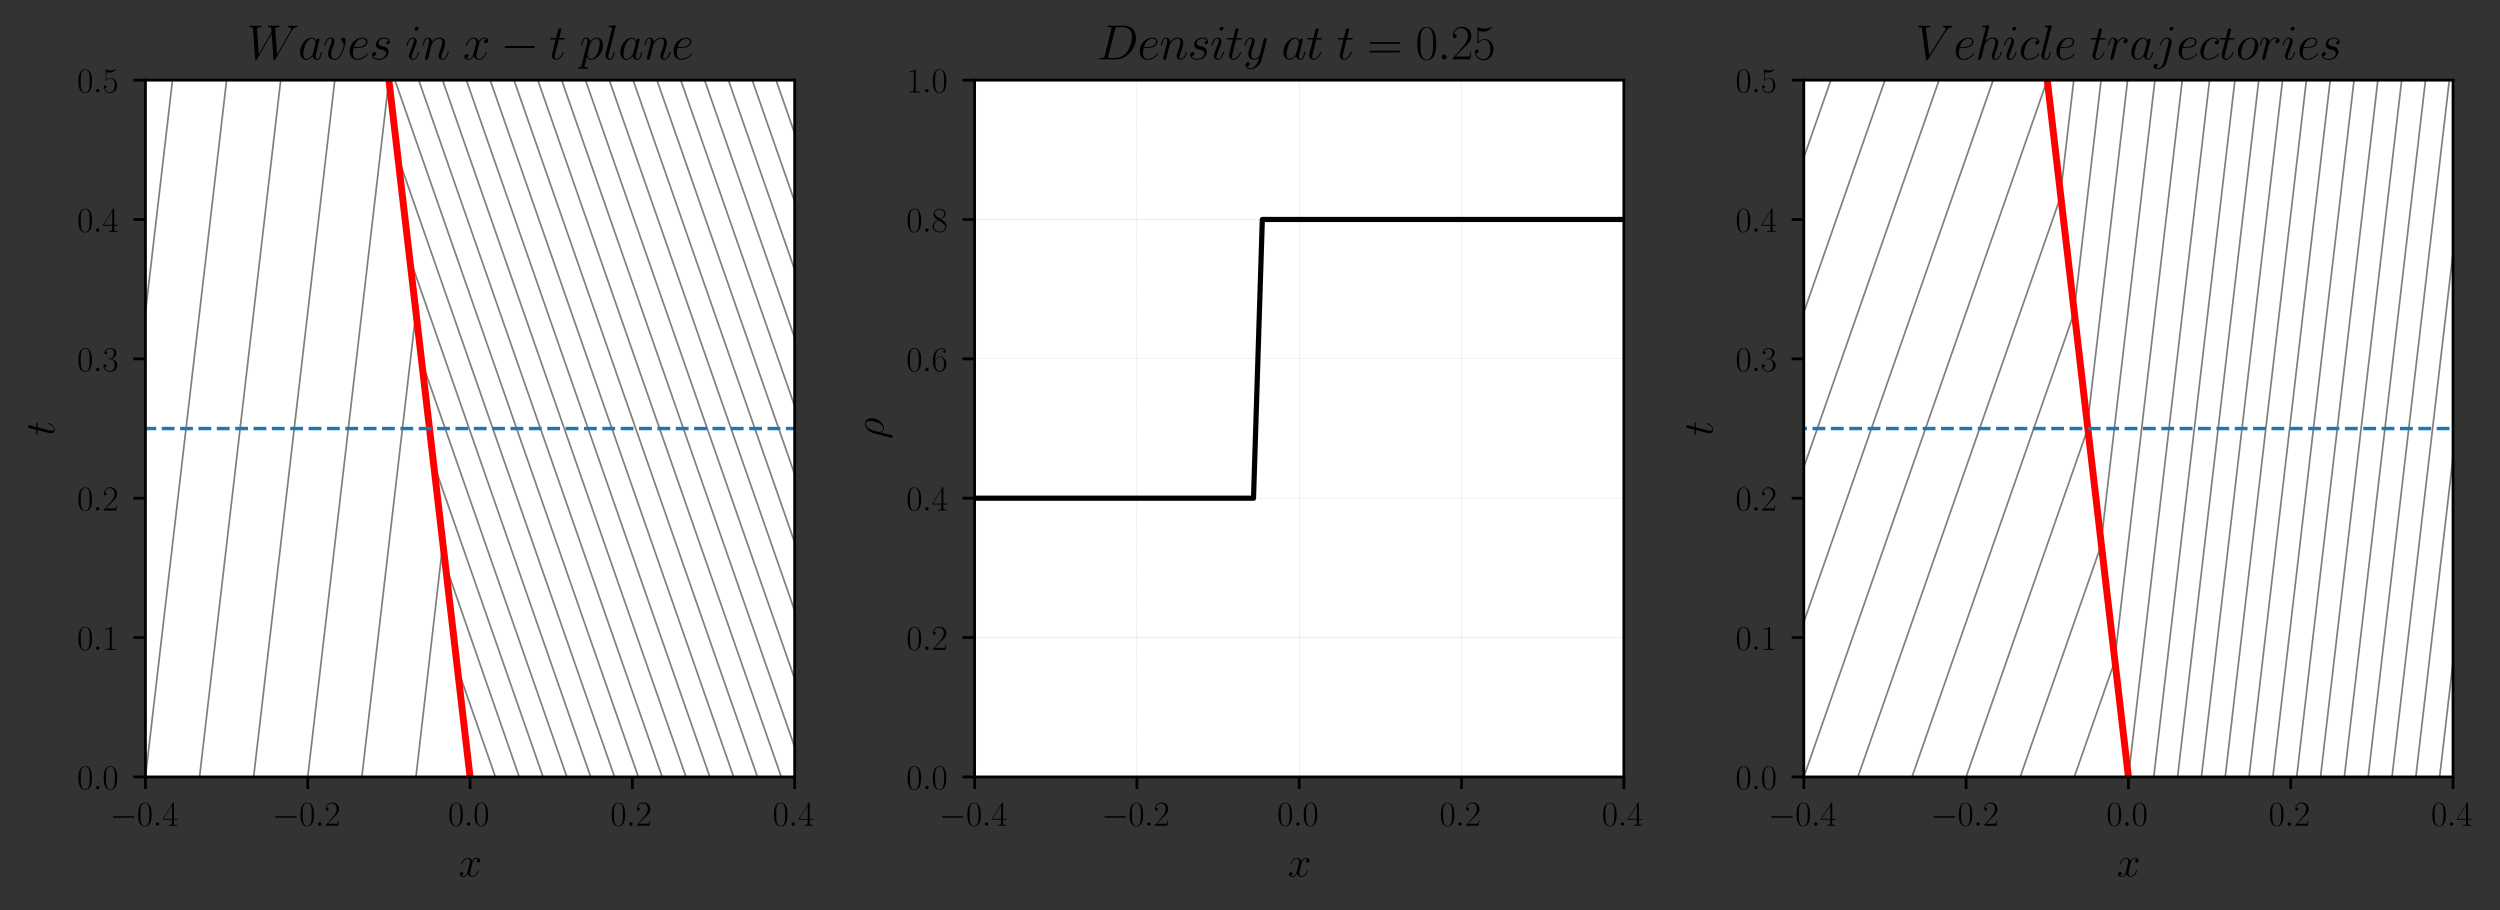 <?xml version="1.0" encoding="UTF-8" standalone="no"?>
<svg
   width="721.8pt"
   height="262.8pt"
   viewBox="0 0 721.8 262.8"
   version="1.1"
   id="svg1132"
   sodipodi:docname="shock.svg"
   inkscape:export-filename="shock.png"
   inkscape:export-xdpi="96"
   inkscape:export-ydpi="96"
   xmlns:inkscape="http://www.inkscape.org/namespaces/inkscape"
   xmlns:sodipodi="http://sodipodi.sourceforge.net/DTD/sodipodi-0.dtd"
   xmlns:xlink="http://www.w3.org/1999/xlink"
   xmlns="http://www.w3.org/2000/svg"
   xmlns:svg="http://www.w3.org/2000/svg"
   xmlns:rdf="http://www.w3.org/1999/02/22-rdf-syntax-ns#"
   xmlns:cc="http://creativecommons.org/ns#"
   xmlns:dc="http://purl.org/dc/elements/1.1/">
  <rect x="0" y="0" width="721.8" height="262.8" fill="#333333" stroke="none"/>
  <sodipodi:namedview
     id="namedview1134"
     pagecolor="#ffffff"
     bordercolor="#000000"
     borderopacity="0.25"
     inkscape:showpageshadow="2"
     inkscape:pageopacity="0.0"
     inkscape:pagecheckerboard="0"
     inkscape:deskcolor="#d1d1d1"
     inkscape:document-units="pt"
     showgrid="false" />
  <defs
     id="defs6">
    <style
       type="text/css"
       id="style4">*{stroke-linejoin: round; stroke-linecap: butt}</style>
  </defs>
  <g
     id="axes_1">
    <g
       id="patch_2">
      <path
         d="M 41.994,224.315 H 229.435 V 23.138 H 41.994 Z"
         style="fill:#ffffff"
         id="path11" />
    </g>
    <g
       id="matplotlib.axis_1">
      <g
         id="xtick_1">
        <g
           id="line2d_1">
          <defs
             id="defs15">
            <path
               id="m4d8f22d946"
               d="M 0,0 V 3.5"
               style="stroke:#000000;stroke-width:0.8" />
          </defs>
          <g
             id="g19">
            <use
               xlink:href="#m4d8f22d946"
               x="41.994"
               y="224.315"
               style="stroke:#000000;stroke-width:0.8"
               id="use17" />
          </g>
        </g>
        <g
           id="text_1">
          <!-- $\mathdefault{−0.4}$ -->
          <g
             transform="matrix(0.1,0,0,-0.1,31.755,238.414)"
             id="g36">
            <defs
               id="defs26">
              <path
                 id="CMSY10-0"
                 d="m 4218,1472 c 108,0 224,0 224,128 0,128 -116,128 -224,128 H 755 c -109,0 -224,0 -224,-128 0,-128 115,-128 224,-128 z"
                 transform="scale(0.016)" />
              <path
                 id="CMR17-30"
                 d="m 2688,2025 c 0,391 -6,1055 -275,1566 -237,448 -615,607 -947,607 -308,0 -698,-140 -941,-601 C 269,3118 243,2524 243,2025 c 0,-364 7,-919 205,-1406 275,-658 768,-747 1018,-747 294,0 742,121 1004,728 192,442 218,959 218,1425 z M 1466,-26 c -410,0 -653,351 -743,838 -70,376 -70,926 -70,1284 0,492 0,901 83,1291 122,542 480,709 730,709 262,0 601,-173 723,-696 83,-364 89,-793 89,-1304 0,-416 0,-927 -76,-1304 C 2067,95 1690,-26 1466,-26 Z"
                 transform="scale(0.016)" />
              <path
                 id="CMMI12-3a"
                 d="M 1178,307 C 1178,492 1024,619 870,619 685,619 557,466 557,313 557,128 710,0 864,0 c 186,0 314,153 314,307 z"
                 transform="scale(0.016)" />
              <path
                 id="CMR17-34"
                 d="m 2150,4122 c 0,134 -6,134 -121,134 L 128,1254 V 1088 H 1779 V 457 c 0,-233 -13,-297 -461,-297 H 1197 V 0 c 205,0 550,0 768,0 217,0 563,0 768,0 v 160 h -122 c -448,0 -461,64 -461,297 v 631 h 653 v 166 H 2150 Z M 1798,3703 V 1254 H 256 Z"
                 transform="scale(0.016)" />
            </defs>
            <use
               xlink:href="#CMSY10-0"
               transform="scale(0.996)"
               id="use28" />
            <use
               xlink:href="#CMR17-30"
               transform="matrix(0.996,0,0,0.996,77.487,0)"
               id="use30" />
            <use
               xlink:href="#CMMI12-3a"
               transform="matrix(0.996,0,0,0.996,123.178,0)"
               id="use32" />
            <use
               xlink:href="#CMR17-34"
               transform="matrix(0.996,0,0,0.996,150.275,0)"
               id="use34" />
          </g>
        </g>
      </g>
      <g
         id="xtick_2">
        <g
           id="line2d_2">
          <g
             id="g42">
            <use
               xlink:href="#m4d8f22d946"
               x="88.855"
               y="224.315"
               style="stroke:#000000;stroke-width:0.8"
               id="use40" />
          </g>
        </g>
        <g
           id="text_2">
          <!-- $\mathdefault{−0.2}$ -->
          <g
             transform="matrix(0.1,0,0,-0.1,78.615,238.414)"
             id="g56">
            <defs
               id="defs46">
              <path
                 id="CMR17-32"
                 d="M 2669,989 H 2554 C 2490,536 2438,459 2413,420 2381,369 1920,369 1830,369 H 602 c 230,250 678,703 1222,1228 390,370 845,805 845,1438 0,755 -602,1189 -1274,1189 -704,0 -1133,-620 -1133,-1194 0,-250 186,-282 263,-282 64,0 256,39 256,262 0,197 -167,254 -256,254 -39,0 -77,-6 -103,-19 122,545 493,813 884,813 556,0 921,-441 921,-1023 0,-556 -326,-1035 -691,-1451 L 262,146 V 0 h 2253 z"
                 transform="scale(0.016)" />
            </defs>
            <use
               xlink:href="#CMSY10-0"
               transform="scale(0.996)"
               id="use48" />
            <use
               xlink:href="#CMR17-30"
               transform="matrix(0.996,0,0,0.996,77.487,0)"
               id="use50" />
            <use
               xlink:href="#CMMI12-3a"
               transform="matrix(0.996,0,0,0.996,123.178,0)"
               id="use52" />
            <use
               xlink:href="#CMR17-32"
               transform="matrix(0.996,0,0,0.996,150.275,0)"
               id="use54" />
          </g>
        </g>
      </g>
      <g
         id="xtick_3">
        <g
           id="line2d_3">
          <g
             id="g62">
            <use
               xlink:href="#m4d8f22d946"
               x="135.715"
               y="224.315"
               style="stroke:#000000;stroke-width:0.8"
               id="use60" />
          </g>
        </g>
        <g
           id="text_3">
          <!-- $\mathdefault{0.0}$ -->
          <g
             transform="matrix(0.1,0,0,-0.1,129.35,238.414)"
             id="g71">
            <use
               xlink:href="#CMR17-30"
               transform="scale(0.996)"
               id="use65" />
            <use
               xlink:href="#CMMI12-3a"
               transform="matrix(0.996,0,0,0.996,45.69,0)"
               id="use67" />
            <use
               xlink:href="#CMR17-30"
               transform="matrix(0.996,0,0,0.996,72.788,0)"
               id="use69" />
          </g>
        </g>
      </g>
      <g
         id="xtick_4">
        <g
           id="line2d_4">
          <g
             id="g77">
            <use
               xlink:href="#m4d8f22d946"
               x="182.575"
               y="224.315"
               style="stroke:#000000;stroke-width:0.8"
               id="use75" />
          </g>
        </g>
        <g
           id="text_4">
          <!-- $\mathdefault{0.2}$ -->
          <g
             transform="matrix(0.1,0,0,-0.1,176.21,238.414)"
             id="g86">
            <use
               xlink:href="#CMR17-30"
               transform="scale(0.996)"
               id="use80" />
            <use
               xlink:href="#CMMI12-3a"
               transform="matrix(0.996,0,0,0.996,45.69,0)"
               id="use82" />
            <use
               xlink:href="#CMR17-32"
               transform="matrix(0.996,0,0,0.996,72.788,0)"
               id="use84" />
          </g>
        </g>
      </g>
      <g
         id="xtick_5">
        <g
           id="line2d_5">
          <g
             id="g92">
            <use
               xlink:href="#m4d8f22d946"
               x="229.435"
               y="224.315"
               style="stroke:#000000;stroke-width:0.8"
               id="use90" />
          </g>
        </g>
        <g
           id="text_5">
          <!-- $\mathdefault{0.4}$ -->
          <g
             transform="matrix(0.1,0,0,-0.1,223.07,238.414)"
             id="g101">
            <use
               xlink:href="#CMR17-30"
               transform="scale(0.996)"
               id="use95" />
            <use
               xlink:href="#CMMI12-3a"
               transform="matrix(0.996,0,0,0.996,45.69,0)"
               id="use97" />
            <use
               xlink:href="#CMR17-34"
               transform="matrix(0.996,0,0,0.996,72.788,0)"
               id="use99" />
          </g>
        </g>
      </g>
      <g
         id="text_6">
        <!-- $x$ -->
        <g
           transform="matrix(0.12,0,0,-0.12,132.389,253.054)"
           id="g110">
          <defs
             id="defs106">
            <path
               id="CMMI12-78"
               d="m 3034,2606 c -205,-39 -282,-192 -282,-313 0,-154 122,-205 211,-205 192,0 327,166 327,339 0,268 -308,389 -576,389 -391,0 -608,-383 -666,-504 -147,504 -544,504 -659,504 -653,0 -999,-836 -999,-977 0,-25 26,-57 71,-57 51,0 64,38 77,64 217,709 646,843 832,843 288,0 345,-269 345,-422 0,-140 -38,-287 -115,-594 L 1382,798 C 1286,415 1101,64 762,64 730,64 570,64 435,147 666,192 717,383 717,460 717,588 621,664 499,664 346,664 179,530 179,326 179,57 480,-64 755,-64 c 307,0 525,243 659,505 103,-377 423,-505 660,-505 652,0 998,837 998,977 0,32 -26,58 -64,58 -58,0 -64,-32 -83,-83 C 2752,326 2381,64 2093,64 c -224,0 -346,166 -346,428 0,140 26,242 128,664 l 224,868 c 96,384 314,665 608,665 13,0 192,0 327,-83 z"
               transform="scale(0.016)" />
          </defs>
          <use
             xlink:href="#CMMI12-78"
             transform="scale(0.996)"
             id="use108" />
        </g>
      </g>
    </g>
    <g
       id="matplotlib.axis_2">
      <g
         id="ytick_1">
        <g
           id="line2d_6">
          <defs
             id="defs115">
            <path
               id="m6018b827ca"
               d="M 0,0 H -3.5"
               style="stroke:#000000;stroke-width:0.8" />
          </defs>
          <g
             id="g119">
            <use
               xlink:href="#m6018b827ca"
               x="41.994"
               y="224.315"
               style="stroke:#000000;stroke-width:0.8"
               id="use117" />
          </g>
        </g>
        <g
           id="text_7">
          <!-- $\mathdefault{0.0}$ -->
          <g
             transform="matrix(0.1,0,0,-0.1,22.264,227.864)"
             id="g128">
            <use
               xlink:href="#CMR17-30"
               transform="scale(0.996)"
               id="use122" />
            <use
               xlink:href="#CMMI12-3a"
               transform="matrix(0.996,0,0,0.996,45.69,0)"
               id="use124" />
            <use
               xlink:href="#CMR17-30"
               transform="matrix(0.996,0,0,0.996,72.788,0)"
               id="use126" />
          </g>
        </g>
      </g>
      <g
         id="ytick_2">
        <g
           id="line2d_7">
          <g
             id="g134">
            <use
               xlink:href="#m6018b827ca"
               x="41.994"
               y="184.08"
               style="stroke:#000000;stroke-width:0.8"
               id="use132" />
          </g>
        </g>
        <g
           id="text_8">
          <!-- $\mathdefault{0.1}$ -->
          <g
             transform="matrix(0.1,0,0,-0.1,22.264,187.629)"
             id="g146">
            <defs
               id="defs138">
              <path
                 id="CMR17-31"
                 d="m 1702,4058 c 0,134 -6,134 -96,134 -249,-276 -627,-365 -985,-365 -19,0 -51,0 -58,-19 -6,-13 -6,-26 -6,-160 198,0 531,38 787,191 V 461 C 1344,236 1331,160 781,160 H 589 V 0 c 307,0 627,0 934,0 307,0 627,0 935,0 v 160 h -192 c -551,0 -564,70 -564,298 z"
                 transform="scale(0.016)" />
            </defs>
            <use
               xlink:href="#CMR17-30"
               transform="scale(0.996)"
               id="use140" />
            <use
               xlink:href="#CMMI12-3a"
               transform="matrix(0.996,0,0,0.996,45.69,0)"
               id="use142" />
            <use
               xlink:href="#CMR17-31"
               transform="matrix(0.996,0,0,0.996,72.788,0)"
               id="use144" />
          </g>
        </g>
      </g>
      <g
         id="ytick_3">
        <g
           id="line2d_8">
          <g
             id="g152">
            <use
               xlink:href="#m6018b827ca"
               x="41.994"
               y="143.844"
               style="stroke:#000000;stroke-width:0.8"
               id="use150" />
          </g>
        </g>
        <g
           id="text_9">
          <!-- $\mathdefault{0.2}$ -->
          <g
             transform="matrix(0.1,0,0,-0.1,22.264,147.393)"
             id="g161">
            <use
               xlink:href="#CMR17-30"
               transform="scale(0.996)"
               id="use155" />
            <use
               xlink:href="#CMMI12-3a"
               transform="matrix(0.996,0,0,0.996,45.69,0)"
               id="use157" />
            <use
               xlink:href="#CMR17-32"
               transform="matrix(0.996,0,0,0.996,72.788,0)"
               id="use159" />
          </g>
        </g>
      </g>
      <g
         id="ytick_4">
        <g
           id="line2d_9">
          <g
             id="g167">
            <use
               xlink:href="#m6018b827ca"
               x="41.994"
               y="103.609"
               style="stroke:#000000;stroke-width:0.8"
               id="use165" />
          </g>
        </g>
        <g
           id="text_10">
          <!-- $\mathdefault{0.3}$ -->
          <g
             transform="matrix(0.1,0,0,-0.1,22.264,107.158)"
             id="g179">
            <defs
               id="defs171">
              <path
                 id="CMR17-33"
                 d="m 1414,2157 c 570,0 820,-495 820,-1067 C 2234,320 1824,25 1453,25 1114,25 563,194 390,693 c 32,-13 64,-13 96,-13 154,0 269,102 269,268 0,185 -141,268 -269,268 -108,0 -275,-51 -275,-290 0,-591 576,-1054 1255,-1054 710,0 1254,558 1254,1213 0,622 -512,1072 -1120,1142 486,101 954,529 954,1102 0,491 -506,850 -1082,850 -582,0 -1094,-350 -1094,-850 0,-219 166,-257 249,-257 135,0 250,83 250,249 0,165 -115,248 -250,248 -25,0 -57,0 -83,-12 186,402 691,475 915,475 224,0 647,-107 647,-712 0,-177 -26,-492 -244,-770 -192,-246 -409,-246 -620,-266 -32,0 -180,-15 -205,-15 -45,-6 -71,-12 -71,-61 0,-45 7,-51 135,-51 z"
                 transform="scale(0.016)" />
            </defs>
            <use
               xlink:href="#CMR17-30"
               transform="scale(0.996)"
               id="use173" />
            <use
               xlink:href="#CMMI12-3a"
               transform="matrix(0.996,0,0,0.996,45.69,0)"
               id="use175" />
            <use
               xlink:href="#CMR17-33"
               transform="matrix(0.996,0,0,0.996,72.788,0)"
               id="use177" />
          </g>
        </g>
      </g>
      <g
         id="ytick_5">
        <g
           id="line2d_10">
          <g
             id="g185">
            <use
               xlink:href="#m6018b827ca"
               x="41.994"
               y="63.373"
               style="stroke:#000000;stroke-width:0.8"
               id="use183" />
          </g>
        </g>
        <g
           id="text_11">
          <!-- $\mathdefault{0.4}$ -->
          <g
             transform="matrix(0.1,0,0,-0.1,22.264,66.922)"
             id="g194">
            <use
               xlink:href="#CMR17-30"
               transform="scale(0.996)"
               id="use188" />
            <use
               xlink:href="#CMMI12-3a"
               transform="matrix(0.996,0,0,0.996,45.69,0)"
               id="use190" />
            <use
               xlink:href="#CMR17-34"
               transform="matrix(0.996,0,0,0.996,72.788,0)"
               id="use192" />
          </g>
        </g>
      </g>
      <g
         id="ytick_6">
        <g
           id="line2d_11">
          <g
             id="g200">
            <use
               xlink:href="#m6018b827ca"
               x="41.994"
               y="23.138"
               style="stroke:#000000;stroke-width:0.8"
               id="use198" />
          </g>
        </g>
        <g
           id="text_12">
          <!-- $\mathdefault{0.5}$ -->
          <g
             transform="matrix(0.1,0,0,-0.1,22.264,26.687)"
             id="g212">
            <defs
               id="defs204">
              <path
                 id="CMR17-35"
                 d="m 730,3692 c 64,-26 326,-108 595,-108 595,0 921,327 1107,516 0,57 0,92 -38,92 -7,0 -20,0 -71,-29 -224,-105 -486,-190 -806,-190 -192,0 -480,26 -794,166 -70,32 -83,32 -89,32 -32,0 -39,-7 -39,-134 V 2203 c 0,-114 0,-146 64,-146 32,0 45,13 77,57 205,287 486,408 806,408 224,0 704,-140 704,-1233 0,-204 0,-574 -192,-868 C 1894,159 1645,25 1370,25 947,25 518,320 403,814 c 26,-7 77,-19 103,-19 83,0 243,45 243,243 0,172 -122,242 -243,242 -148,0 -244,-90 -244,-269 0,-557 442,-1139 1120,-1139 660,0 1287,568 1287,1392 0,766 -499,1360 -1120,1360 -327,0 -602,-121 -819,-350 z"
                 transform="scale(0.016)" />
            </defs>
            <use
               xlink:href="#CMR17-30"
               transform="scale(0.996)"
               id="use206" />
            <use
               xlink:href="#CMMI12-3a"
               transform="matrix(0.996,0,0,0.996,45.69,0)"
               id="use208" />
            <use
               xlink:href="#CMR17-35"
               transform="matrix(0.996,0,0,0.996,72.788,0)"
               id="use210" />
          </g>
        </g>
      </g>
      <g
         id="text_13">
        <!-- $t$ -->
        <g
           transform="matrix(0,-0.12,-0.12,0,15.718,125.84)"
           id="g221">
          <defs
             id="defs217">
            <path
               id="CMMI12-74"
               d="m 1286,2566 h 589 c 122,0 186,0 186,115 0,71 -39,71 -167,71 h -563 l 237,940 c 26,89 26,102 26,148 0,103 -84,160 -167,160 -51,0 -198,-19 -249,-225 L 928,2752 H 326 c -128,0 -185,0 -185,-122 0,-64 45,-64 166,-64 H 877 L 454,881 C 403,658 384,594 384,511 384,211 595,-64 954,-64 c 646,0 992,932 992,976 0,39 -26,58 -64,58 -13,0 -39,0 -52,-26 -6,-6 -12,-13 -57,-115 C 1638,511 1344,64 973,64 781,64 768,224 768,364 c 0,6 0,128 19,204 z"
               transform="scale(0.016)" />
          </defs>
          <use
             xlink:href="#CMMI12-74"
             transform="scale(0.996)"
             id="use219" />
        </g>
      </g>
    </g>
    <g
       id="line2d_12">
      <path
         d="M 0,0"
         clip-path="url(#p1b38ef81d3)"
         style="fill:none;stroke:#000000;stroke-width:0.5;stroke-linecap:square;stroke-opacity:0.5"
         id="path225" />
    </g>
    <g
       id="line2d_13">
      <path
         d="M 0,0"
         clip-path="url(#p1b38ef81d3)"
         style="fill:none;stroke:#000000;stroke-width:0.5;stroke-linecap:square;stroke-opacity:0.5"
         id="path228" />
    </g>
    <g
       id="line2d_14">
      <path
         d="M 0,0"
         clip-path="url(#p1b38ef81d3)"
         style="fill:none;stroke:#000000;stroke-width:0.5;stroke-linecap:square;stroke-opacity:0.5"
         id="path231" />
    </g>
    <g
       id="line2d_15">
      <path
         d="M 0,0"
         clip-path="url(#p1b38ef81d3)"
         style="fill:none;stroke:#000000;stroke-width:0.5;stroke-linecap:square;stroke-opacity:0.5"
         id="path234" />
    </g>
    <g
       id="line2d_16">
      <path
         d="M 0,0"
         clip-path="url(#p1b38ef81d3)"
         style="fill:none;stroke:#000000;stroke-width:0.5;stroke-linecap:square;stroke-opacity:0.5"
         id="path237" />
    </g>
    <g
       id="line2d_17">
      <path
         d="M -1,57.005 2.944,23.138 v 0"
         clip-path="url(#p1b38ef81d3)"
         style="fill:none;stroke:#000000;stroke-width:0.5;stroke-linecap:square;stroke-opacity:0.5"
         id="path240" />
    </g>
    <g
       id="line2d_18">
      <path
         d="M -1,191.123 18.564,23.138 v 0"
         clip-path="url(#p1b38ef81d3)"
         style="fill:none;stroke:#000000;stroke-width:0.5;stroke-linecap:square;stroke-opacity:0.5"
         id="path243" />
    </g>
    <g
       id="line2d_19">
      <path
         d="M 10.754,224.315 34.184,23.138 v 0"
         clip-path="url(#p1b38ef81d3)"
         style="fill:none;stroke:#000000;stroke-width:0.5;stroke-linecap:square;stroke-opacity:0.5"
         id="path246" />
    </g>
    <g
       id="line2d_20">
      <path
         d="M 26.374,224.315 49.804,23.138 v 0"
         clip-path="url(#p1b38ef81d3)"
         style="fill:none;stroke:#000000;stroke-width:0.5;stroke-linecap:square;stroke-opacity:0.5"
         id="path249" />
    </g>
    <g
       id="line2d_21">
      <path
         d="M 41.994,224.315 65.425,23.138 v 0"
         clip-path="url(#p1b38ef81d3)"
         style="fill:none;stroke:#000000;stroke-width:0.5;stroke-linecap:square;stroke-opacity:0.5"
         id="path252" />
    </g>
    <g
       id="line2d_22">
      <path
         d="M 57.614,224.315 81.045,23.138 v 0"
         clip-path="url(#p1b38ef81d3)"
         style="fill:none;stroke:#000000;stroke-width:0.5;stroke-linecap:square;stroke-opacity:0.5"
         id="path255" />
    </g>
    <g
       id="line2d_23">
      <path
         d="M 73.235,224.315 96.665,23.138 v 0"
         clip-path="url(#p1b38ef81d3)"
         style="fill:none;stroke:#000000;stroke-width:0.5;stroke-linecap:square;stroke-opacity:0.5"
         id="path258" />
    </g>
    <g
       id="line2d_24">
      <path
         d="M 88.855,224.315 112.285,23.138 v 0"
         clip-path="url(#p1b38ef81d3)"
         style="fill:none;stroke:#000000;stroke-width:0.5;stroke-linecap:square;stroke-opacity:0.5"
         id="path261" />
    </g>
    <g
       id="line2d_25">
      <path
         d="m 104.475,224.315 15.581,-133.783 -0.156,-2.012 -7.615,-65.383 v 0"
         clip-path="url(#p1b38ef81d3)"
         style="fill:none;stroke:#000000;stroke-width:0.5;stroke-linecap:square;stroke-opacity:0.5"
         id="path264" />
    </g>
    <g
       id="line2d_26">
      <path
         d="m 120.095,224.315 7.771,-67.395 -15.581,-133.783 v 0"
         clip-path="url(#p1b38ef81d3)"
         style="fill:none;stroke:#000000;stroke-width:0.5;stroke-linecap:square;stroke-opacity:0.5"
         id="path267" />
    </g>
    <g
       id="line2d_27">
      <path
         d="M 135.715,224.315 112.285,23.138 v 0"
         clip-path="url(#p1b38ef81d3)"
         style="fill:none;stroke:#000000;stroke-width:0.5;stroke-linecap:square;stroke-opacity:0.5"
         id="path270" />
    </g>
    <g
       id="line2d_28">
      <path
         d="m 143.037,224.315 -10.895,-31.183 -0.293,-2.012 -19.564,-167.983 v 0"
         clip-path="url(#p1b38ef81d3)"
         style="fill:none;stroke:#000000;stroke-width:0.5;stroke-linecap:square;stroke-opacity:0.5"
         id="path273" />
    </g>
    <g
       id="line2d_29">
      <path
         d="M 149.915,224.315 128.569,162.956 112.285,23.138 v 0"
         clip-path="url(#p1b38ef81d3)"
         style="fill:none;stroke:#000000;stroke-width:0.5;stroke-linecap:square;stroke-opacity:0.5"
         id="path276" />
    </g>
    <g
       id="line2d_30">
      <path
         d="M 156.793,224.315 125.171,133.785 112.285,23.138 v 0"
         clip-path="url(#p1b38ef81d3)"
         style="fill:none;stroke:#000000;stroke-width:0.5;stroke-linecap:square;stroke-opacity:0.5"
         id="path279" />
    </g>
    <g
       id="line2d_31">
      <path
         d="m 163.671,224.315 -41.823,-119.701 -0.309,-2.012 -9.255,-79.465 v 0"
         clip-path="url(#p1b38ef81d3)"
         style="fill:none;stroke:#000000;stroke-width:0.5;stroke-linecap:square;stroke-opacity:0.5"
         id="path282" />
    </g>
    <g
       id="line2d_32">
      <path
         d="M 170.549,224.315 118.259,74.438 112.285,23.138 v 0"
         clip-path="url(#p1b38ef81d3)"
         style="fill:none;stroke:#000000;stroke-width:0.5;stroke-linecap:square;stroke-opacity:0.5"
         id="path285" />
    </g>
    <g
       id="line2d_33">
      <path
         d="m 177.427,224.315 -62.558,-179.048 -1.881,-16.094 -0.703,-6.035 v 0"
         clip-path="url(#p1b38ef81d3)"
         style="fill:none;stroke:#000000;stroke-width:0.5;stroke-linecap:square;stroke-opacity:0.5"
         id="path288" />
    </g>
    <g
       id="line2d_34">
      <path
         d="M 184.305,224.315 114.015,23.138 v 0"
         clip-path="url(#p1b38ef81d3)"
         style="fill:none;stroke:#000000;stroke-width:0.5;stroke-linecap:square;stroke-opacity:0.5"
         id="path291" />
    </g>
    <g
       id="line2d_35">
      <path
         d="M 191.184,224.315 120.893,23.138 v 0"
         clip-path="url(#p1b38ef81d3)"
         style="fill:none;stroke:#000000;stroke-width:0.5;stroke-linecap:square;stroke-opacity:0.5"
         id="path294" />
    </g>
    <g
       id="line2d_36">
      <path
         d="M 198.062,224.315 127.772,23.138 v 0"
         clip-path="url(#p1b38ef81d3)"
         style="fill:none;stroke:#000000;stroke-width:0.5;stroke-linecap:square;stroke-opacity:0.5"
         id="path297" />
    </g>
    <g
       id="line2d_37">
      <path
         d="M 204.94,224.315 134.65,23.138 v 0"
         clip-path="url(#p1b38ef81d3)"
         style="fill:none;stroke:#000000;stroke-width:0.5;stroke-linecap:square;stroke-opacity:0.5"
         id="path300" />
    </g>
    <g
       id="line2d_38">
      <path
         d="M 211.818,224.315 141.528,23.138 v 0"
         clip-path="url(#p1b38ef81d3)"
         style="fill:none;stroke:#000000;stroke-width:0.5;stroke-linecap:square;stroke-opacity:0.5"
         id="path303" />
    </g>
    <g
       id="line2d_39">
      <path
         d="M 218.696,224.315 148.406,23.138 v 0"
         clip-path="url(#p1b38ef81d3)"
         style="fill:none;stroke:#000000;stroke-width:0.5;stroke-linecap:square;stroke-opacity:0.5"
         id="path306" />
    </g>
    <g
       id="line2d_40">
      <path
         d="M 225.574,224.315 155.284,23.138 v 0"
         clip-path="url(#p1b38ef81d3)"
         style="fill:none;stroke:#000000;stroke-width:0.5;stroke-linecap:square;stroke-opacity:0.5"
         id="path309" />
    </g>
    <g
       id="line2d_41">
      <path
         d="M 232.452,224.315 162.162,23.138 v 0"
         clip-path="url(#p1b38ef81d3)"
         style="fill:none;stroke:#000000;stroke-width:0.5;stroke-linecap:square;stroke-opacity:0.5"
         id="path312" />
    </g>
    <g
       id="line2d_42">
      <path
         d="M 239.331,224.315 169.04,23.138 v 0"
         clip-path="url(#p1b38ef81d3)"
         style="fill:none;stroke:#000000;stroke-width:0.5;stroke-linecap:square;stroke-opacity:0.5"
         id="path315" />
    </g>
    <g
       id="line2d_43">
      <path
         d="M 246.209,224.315 175.919,23.138 v 0"
         clip-path="url(#p1b38ef81d3)"
         style="fill:none;stroke:#000000;stroke-width:0.5;stroke-linecap:square;stroke-opacity:0.5"
         id="path318" />
    </g>
    <g
       id="line2d_44">
      <path
         d="M 253.087,224.315 182.797,23.138 v 0"
         clip-path="url(#p1b38ef81d3)"
         style="fill:none;stroke:#000000;stroke-width:0.5;stroke-linecap:square;stroke-opacity:0.5"
         id="path321" />
    </g>
    <g
       id="line2d_45">
      <path
         d="M 259.965,224.315 189.675,23.138 v 0"
         clip-path="url(#p1b38ef81d3)"
         style="fill:none;stroke:#000000;stroke-width:0.5;stroke-linecap:square;stroke-opacity:0.5"
         id="path324" />
    </g>
    <g
       id="line2d_46">
      <path
         d="M 266.843,224.315 196.553,23.138 v 0"
         clip-path="url(#p1b38ef81d3)"
         style="fill:none;stroke:#000000;stroke-width:0.5;stroke-linecap:square;stroke-opacity:0.5"
         id="path327" />
    </g>
    <g
       id="line2d_47">
      <path
         d="M 273.721,224.315 203.431,23.138 v 0"
         clip-path="url(#p1b38ef81d3)"
         style="fill:none;stroke:#000000;stroke-width:0.5;stroke-linecap:square;stroke-opacity:0.5"
         id="path330" />
    </g>
    <g
       id="line2d_48">
      <path
         d="M 280.599,224.315 210.309,23.138 v 0"
         clip-path="url(#p1b38ef81d3)"
         style="fill:none;stroke:#000000;stroke-width:0.5;stroke-linecap:square;stroke-opacity:0.5"
         id="path333" />
    </g>
    <g
       id="line2d_49">
      <path
         d="M 287.478,224.315 217.187,23.138 v 0"
         clip-path="url(#p1b38ef81d3)"
         style="fill:none;stroke:#000000;stroke-width:0.5;stroke-linecap:square;stroke-opacity:0.5"
         id="path336" />
    </g>
    <g
       id="line2d_50">
      <path
         d="M 294.356,224.315 224.066,23.138 v 0"
         clip-path="url(#p1b38ef81d3)"
         style="fill:none;stroke:#000000;stroke-width:0.5;stroke-linecap:square;stroke-opacity:0.5"
         id="path339" />
    </g>
    <g
       id="line2d_51">
      <path
         d="M 301.234,224.315 230.944,23.138 v 0"
         clip-path="url(#p1b38ef81d3)"
         style="fill:none;stroke:#000000;stroke-width:0.5;stroke-linecap:square;stroke-opacity:0.5"
         id="path342" />
    </g>
    <g
       id="line2d_52">
      <path
         d="M 308.112,224.315 237.822,23.138 v 0"
         clip-path="url(#p1b38ef81d3)"
         style="fill:none;stroke:#000000;stroke-width:0.5;stroke-linecap:square;stroke-opacity:0.5"
         id="path345" />
    </g>
    <g
       id="line2d_53">
      <path
         d="M 314.99,224.315 244.7,23.138 v 0"
         clip-path="url(#p1b38ef81d3)"
         style="fill:none;stroke:#000000;stroke-width:0.5;stroke-linecap:square;stroke-opacity:0.5"
         id="path348" />
    </g>
    <g
       id="line2d_54">
      <path
         d="M 321.868,224.315 251.578,23.138 v 0"
         clip-path="url(#p1b38ef81d3)"
         style="fill:none;stroke:#000000;stroke-width:0.5;stroke-linecap:square;stroke-opacity:0.5"
         id="path351" />
    </g>
    <g
       id="line2d_55">
      <path
         d="M 328.746,224.315 258.456,23.138 v 0"
         clip-path="url(#p1b38ef81d3)"
         style="fill:none;stroke:#000000;stroke-width:0.5;stroke-linecap:square;stroke-opacity:0.5"
         id="path354" />
    </g>
    <g
       id="line2d_56">
      <path
         d="M 335.625,224.315 265.334,23.138 v 0"
         clip-path="url(#p1b38ef81d3)"
         style="fill:none;stroke:#000000;stroke-width:0.5;stroke-linecap:square;stroke-opacity:0.5"
         id="path357" />
    </g>
    <g
       id="line2d_57">
      <path
         d="M 342.503,224.315 272.213,23.138 v 0"
         clip-path="url(#p1b38ef81d3)"
         style="fill:none;stroke:#000000;stroke-width:0.5;stroke-linecap:square;stroke-opacity:0.5"
         id="path360" />
    </g>
    <g
       id="line2d_58">
      <path
         d="M 349.381,224.315 279.091,23.138 v 0"
         clip-path="url(#p1b38ef81d3)"
         style="fill:none;stroke:#000000;stroke-width:0.5;stroke-linecap:square;stroke-opacity:0.5"
         id="path363" />
    </g>
    <g
       id="line2d_59">
      <path
         d="M 356.259,224.315 285.969,23.138 v 0"
         clip-path="url(#p1b38ef81d3)"
         style="fill:none;stroke:#000000;stroke-width:0.5;stroke-linecap:square;stroke-opacity:0.5"
         id="path366" />
    </g>
    <g
       id="line2d_60">
      <path
         d="M 363.137,224.315 292.847,23.138 v 0"
         clip-path="url(#p1b38ef81d3)"
         style="fill:none;stroke:#000000;stroke-width:0.5;stroke-linecap:square;stroke-opacity:0.5"
         id="path369" />
    </g>
    <g
       id="line2d_61">
      <path
         d="M 370.015,224.315 299.725,23.138 v 0"
         clip-path="url(#p1b38ef81d3)"
         style="fill:none;stroke:#000000;stroke-width:0.5;stroke-linecap:square;stroke-opacity:0.5"
         id="path372" />
    </g>
    <g
       id="line2d_62">
      <path
         d="M 135.715,224.315 112.285,23.138 v 0"
         clip-path="url(#p1b38ef81d3)"
         style="fill:none;stroke:#ff0000;stroke-width:2;stroke-linecap:square"
         id="path375" />
    </g>
    <g
       id="line2d_63">
      <path
         d="m -1,123.726 h 11.754 15.62 15.62 15.62 15.62 15.62 15.62 15.62 15.62 7.322 6.878 6.878 6.878 6.878 6.878 6.878 6.878 6.878 6.878 6.878 6.878 6.878 6.878 6.878 6.878 6.878 6.878 6.878 6.878 6.878 6.878 6.878 6.878 6.878 6.878 6.878 6.878 6.878 6.878 6.878 6.878 6.878 6.878"
         clip-path="url(#p1b38ef81d3)"
         style="fill:none;stroke:#1f77b4;stroke-dasharray:3.7, 1.6;stroke-dashoffset:0"
         id="path378" />
    </g>
    <g
       id="patch_3">
      <path
         d="M 41.994,224.315 V 23.138"
         style="fill:none;stroke:#000000;stroke-width:0.8;stroke-linecap:square;stroke-linejoin:miter"
         id="path381" />
    </g>
    <g
       id="patch_4">
      <path
         d="M 229.435,224.315 V 23.138"
         style="fill:none;stroke:#000000;stroke-width:0.8;stroke-linecap:square;stroke-linejoin:miter"
         id="path384" />
    </g>
    <g
       id="patch_5">
      <path
         d="M 41.994,224.315 H 229.435"
         style="fill:none;stroke:#000000;stroke-width:0.8;stroke-linecap:square;stroke-linejoin:miter"
         id="path387" />
    </g>
    <g
       id="patch_6">
      <path
         d="M 41.994,23.138 H 229.435"
         style="fill:none;stroke:#000000;stroke-width:0.8;stroke-linecap:square;stroke-linejoin:miter"
         id="path390" />
    </g>
    <g
       id="text_14">
      <!-- $Waves\ in\ x-t\ plane$ -->
      <g
         transform="matrix(0.14,0,0,-0.14,71.271,17.138)"
         id="g434">
        <defs
           id="defs402">
          <path
             id="CMMI12-57"
             d="m 5779,3646 c 147,248 288,483 672,522 58,6 115,12 115,114 0,70 -57,70 -76,70 -13,0 -58,0 -480,0 -192,0 -391,0 -576,0 -39,0 -116,0 -116,-126 0,-60 52,-66 90,-66 128,0 333,-38 333,-235 0,-83 -26,-128 -90,-235 L 3904,648 3674,3963 c 0,76 70,197 428,197 84,0 148,0 148,126 0,66 -64,66 -96,66 -224,0 -461,0 -692,0 h -332 c -96,0 -212,0 -308,0 -38,0 -115,0 -115,-126 0,-66 45,-66 154,-66 294,0 294,-7 320,-388 L 3200,3543 1542,648 1306,3931 c 0,71 0,229 435,229 70,0 141,0 141,119 0,73 -58,73 -96,73 -224,0 -461,0 -692,0 H 762 c -96,0 -212,0 -308,0 -38,0 -115,0 -115,-126 0,-66 51,-66 141,-66 301,0 307,-39 320,-242 L 1082,18 c 6,-108 12,-146 89,-146 64,0 77,25 135,121 L 3213,3307 3450,18 c 6,-108 12,-146 89,-146 64,0 83,32 135,121 z"
             transform="scale(0.016)" />
          <path
             id="CMMI12-61"
             d="M 1926,760 C 1894,651 1894,639 1805,517 1664,338 1382,64 1082,64 819,64 672,300 672,677 c 0,351 198,1066 320,1335 218,447 518,677 768,677 422,0 506,-524 506,-575 0,-6 -20,-90 -26,-102 z m 410,1635 c -70,166 -243,421 -576,421 C 1037,2816 256,1884 256,939 256,307 627,-64 1062,-64 c 352,0 653,275 832,486 64,-377 365,-486 557,-486 192,0 346,115 461,345 102,217 192,607 192,632 0,32 -26,58 -64,58 -58,0 -64,-32 -90,-128 -96,-377 -217,-779 -480,-779 -185,0 -198,166 -198,294 0,147 19,217 77,466 45,160 77,300 128,485 237,958 294,1188 294,1226 0,90 -70,160 -166,160 -205,0 -256,-223 -269,-300 z"
             transform="scale(0.016)" />
          <path
             id="CMMI12-76"
             d="m 2925,2389 c 0,402 -205,427 -256,427 -154,0 -295,-153 -295,-281 0,-76 45,-121 71,-146 64,-58 230,-230 230,-562 0,-269 -384,-1763 -1152,-1763 -390,0 -467,326 -467,562 0,319 147,766 320,1226 102,262 128,326 128,453 0,269 -192,511 -506,511 -588,0 -825,-926 -825,-977 0,-25 25,-57 70,-57 58,0 64,25 90,115 153,549 403,792 646,792 58,0 167,0 167,-211 0,-166 -71,-351 -167,-594 C 672,1067 672,869 672,715 c 0,-140 19,-402 218,-581 230,-198 550,-198 608,-198 1062,0 1427,2088 1427,2453 z"
             transform="scale(0.016)" />
          <path
             id="CMMI12-65"
             d="m 1146,1479 c 172,0 608,0 915,116 486,188 531,563 531,679 0,284 -243,542 -666,542 -672,0 -1638,-606 -1638,-1743 0,-671 384,-1137 966,-1137 871,0 1421,673 1421,756 0,38 -38,70 -64,70 -19,0 -25,-6 -83,-63 C 2118,159 1510,64 1267,64 902,64 710,350 710,822 c 0,89 0,249 96,657 z m -308,121 c 276,992 884,1089 1088,1089 282,0 474,-167 474,-412 0,-677 -1024,-677 -1293,-677 z"
             transform="scale(0.016)" />
          <path
             id="CMMI12-73"
             d="m 1459,1280 c 109,-19 282,-57 320,-64 83,-24 371,-126 371,-433 0,-197 -179,-713 -921,-713 -135,0 -615,0 -743,366 256,-32 384,167 384,309 0,135 -89,205 -217,205 -141,0 -327,-109 -327,-398 0,-379 384,-616 896,-616 973,0 1261,715 1261,1048 0,95 0,274 -205,478 -160,154 -313,186 -659,256 -173,38 -448,96 -448,383 0,128 115,588 723,588 269,0 532,-100 596,-321 -282,0 -295,-243 -295,-249 0,-135 122,-173 179,-173 90,0 269,69 269,335 0,264 -243,535 -742,535 -839,0 -1063,-656 -1063,-917 0,-485 474,-587 621,-619 z"
             transform="scale(0.016)" />
          <path
             id="CMMI12-69"
             d="m 1811,913 c 0,32 -25,58 -64,58 -57,0 -64,-19 -96,-128 C 1485,262 1222,64 1011,64 934,64 845,83 845,275 c 0,172 77,364 147,555 l 448,1188 c 19,51 64,166 64,287 0,269 -192,511 -506,511 -588,0 -825,-926 -825,-977 0,-25 25,-57 70,-57 58,0 64,25 90,114 153,532 397,786 646,786 58,0 167,0 167,-204 0,-166 -84,-377 -135,-517 L 563,773 C 525,671 486,568 486,453 486,166 685,-64 992,-64 c 589,0 819,933 819,977 z m -51,3100 c 0,96 -77,211 -218,211 -147,0 -313,-141 -313,-307 0,-159 134,-210 211,-210 173,0 320,166 320,306 z"
             transform="scale(0.016)" />
          <path
             id="CMMI12-6e"
             d="m 1318,1871 c 13,39 173,358 410,562 166,153 384,256 634,256 256,0 345,-192 345,-447 0,-364 -262,-1092 -390,-1437 -58,-154 -90,-237 -90,-352 0,-287 199,-517 506,-517 595,0 819,939 819,977 0,32 -26,58 -64,58 -58,0 -64,-19 -96,-128 C 3245,319 3002,64 2752,64 c -64,0 -166,0 -166,205 0,160 70,352 108,441 128,353 397,1070 397,1435 0,383 -224,671 -710,671 -570,0 -871,-401 -986,-561 -19,363 -281,561 -563,561 -205,0 -346,-121 -454,-338 -116,-230 -205,-613 -205,-639 0,-25 25,-57 70,-57 51,0 58,6 96,153 103,390 218,754 474,754 147,0 198,-103 198,-294 0,-141 -64,-390 -109,-588 L 723,1118 C 698,996 627,709 595,594 550,428 480,128 480,96 480,6 550,-64 646,-64 c 77,0 167,38 218,134 13,32 70,256 102,383 l 141,575 z"
             transform="scale(0.016)" />
          <path
             id="CMMI12-70"
             d="m 275,-789 c -45,-191 -70,-242 -333,-242 -76,0 -140,0 -140,-121 0,-13 6,-64 76,-64 84,0 173,0 256,0 h 276 c 134,0 460,0 595,0 38,0 115,0 115,115 0,70 -45,70 -154,70 -294,0 -313,44 -313,94 0,76 288,1156 326,1301 71,-179 243,-428 576,-428 723,0 1504,939 1504,1878 0,587 -333,1002 -813,1002 -409,0 -755,-396 -825,-485 -51,319 -301,485 -557,485 -186,0 -333,-89 -454,-332 -116,-230 -205,-619 -205,-645 0,-25 25,-57 70,-57 51,0 58,6 96,153 96,377 218,754 474,754 147,0 198,-102 198,-292 0,-152 -19,-216 -45,-330 z m 1107,2782 c 45,178 224,364 327,453 70,64 281,243 525,243 281,0 409,-281 409,-613 C 2643,1769 2464,1047 2304,715 2144,370 1850,64 1555,64 c -435,0 -505,549 -505,575 0,19 12,70 19,102 z"
             transform="scale(0.016)" />
          <path
             id="CMMI12-6c"
             d="m 1626,4257 c 6,25 19,63 19,95 0,64 -64,64 -77,64 -6,0 -237,-23 -352,-39 -109,0 -205,-19 -320,-19 -154,-13 -198,-19 -198,-134 0,-64 64,-64 128,-64 326,0 326,-58 326,-121 0,-25 0,-38 -32,-152 L 326,731 C 307,661 294,610 294,509 294,191 531,-64 858,-64 c 211,0 352,140 454,338 109,209 198,610 198,635 0,32 -25,58 -64,58 -57,0 -64,-32 -89,-127 C 1242,401 1126,64 870,64 678,64 678,267 678,357 c 0,25 0,158 45,337 z"
             transform="scale(0.016)" />
        </defs>
        <use
           xlink:href="#CMMI12-57"
           transform="scale(0.996)"
           id="use404" />
        <use
           xlink:href="#CMMI12-61"
           transform="matrix(0.996,0,0,0.996,105.644,0)"
           id="use406" />
        <use
           xlink:href="#CMMI12-76"
           transform="matrix(0.996,0,0,0.996,156.852,0)"
           id="use408" />
        <use
           xlink:href="#CMMI12-65"
           transform="matrix(0.996,0,0,0.996,207.588,0)"
           id="use410" />
        <use
           xlink:href="#CMMI12-73"
           transform="matrix(0.996,0,0,0.996,252.8,0)"
           id="use412" />
        <use
           xlink:href="#CMMI12-69"
           transform="matrix(0.996,0,0,0.996,326.445,0)"
           id="use414" />
        <use
           xlink:href="#CMMI12-6e"
           transform="matrix(0.996,0,0,0.996,359.723,0)"
           id="use416" />
        <use
           xlink:href="#CMMI12-78"
           transform="matrix(0.996,0,0,0.996,445.649,0)"
           id="use418" />
        <use
           xlink:href="#CMSY10-0"
           transform="matrix(0.996,0,0,0.996,523.222,0)"
           id="use420" />
        <use
           xlink:href="#CMMI12-74"
           transform="matrix(0.996,0,0,0.996,622.849,0)"
           id="use422" />
        <use
           xlink:href="#CMMI12-70"
           transform="matrix(0.996,0,0,0.996,685.77,0)"
           id="use424" />
        <use
           xlink:href="#CMMI12-6c"
           transform="matrix(0.996,0,0,0.996,734.73,0)"
           id="use426" />
        <use
           xlink:href="#CMMI12-61"
           transform="matrix(0.996,0,0,0.996,765.978,0)"
           id="use428" />
        <use
           xlink:href="#CMMI12-6e"
           transform="matrix(0.996,0,0,0.996,817.186,0)"
           id="use430" />
        <use
           xlink:href="#CMMI12-65"
           transform="matrix(0.996,0,0,0.996,875.416,0)"
           id="use432" />
      </g>
    </g>
  </g>
  <g
     id="axes_2">
    <g
       id="patch_7">
      <path
         d="M 281.394,224.315 H 468.835 V 23.138 H 281.394 Z"
         style="fill:#ffffff"
         id="path438" />
    </g>
    <g
       id="matplotlib.axis_3">
      <g
         id="xtick_6">
        <g
           id="line2d_64">
          <path
             d="M 281.394,224.315 V 23.138"
             clip-path="url(#p148b10caf2)"
             style="fill:none;stroke:#808080;stroke-width:0.05;stroke-dasharray:0.185, 0.08;stroke-dashoffset:0"
             id="path441" />
        </g>
        <g
           id="line2d_65">
          <g
             id="g446">
            <use
               xlink:href="#m4d8f22d946"
               x="281.394"
               y="224.315"
               style="stroke:#000000;stroke-width:0.8"
               id="use444" />
          </g>
        </g>
        <g
           id="text_15">
          <!-- $\mathdefault{−0.4}$ -->
          <g
             transform="matrix(0.1,0,0,-0.1,271.155,238.414)"
             id="g457">
            <use
               xlink:href="#CMSY10-0"
               transform="scale(0.996)"
               id="use449" />
            <use
               xlink:href="#CMR17-30"
               transform="matrix(0.996,0,0,0.996,77.487,0)"
               id="use451" />
            <use
               xlink:href="#CMMI12-3a"
               transform="matrix(0.996,0,0,0.996,123.178,0)"
               id="use453" />
            <use
               xlink:href="#CMR17-34"
               transform="matrix(0.996,0,0,0.996,150.275,0)"
               id="use455" />
          </g>
        </g>
      </g>
      <g
         id="xtick_7">
        <g
           id="line2d_66">
          <path
             d="M 328.255,224.315 V 23.138"
             clip-path="url(#p148b10caf2)"
             style="fill:none;stroke:#808080;stroke-width:0.05;stroke-dasharray:0.185, 0.08;stroke-dashoffset:0"
             id="path461" />
        </g>
        <g
           id="line2d_67">
          <g
             id="g466">
            <use
               xlink:href="#m4d8f22d946"
               x="328.255"
               y="224.315"
               style="stroke:#000000;stroke-width:0.8"
               id="use464" />
          </g>
        </g>
        <g
           id="text_16">
          <!-- $\mathdefault{−0.2}$ -->
          <g
             transform="matrix(0.1,0,0,-0.1,318.015,238.414)"
             id="g477">
            <use
               xlink:href="#CMSY10-0"
               transform="scale(0.996)"
               id="use469" />
            <use
               xlink:href="#CMR17-30"
               transform="matrix(0.996,0,0,0.996,77.487,0)"
               id="use471" />
            <use
               xlink:href="#CMMI12-3a"
               transform="matrix(0.996,0,0,0.996,123.178,0)"
               id="use473" />
            <use
               xlink:href="#CMR17-32"
               transform="matrix(0.996,0,0,0.996,150.275,0)"
               id="use475" />
          </g>
        </g>
      </g>
      <g
         id="xtick_8">
        <g
           id="line2d_68">
          <path
             d="M 375.115,224.315 V 23.138"
             clip-path="url(#p148b10caf2)"
             style="fill:none;stroke:#808080;stroke-width:0.05;stroke-dasharray:0.185, 0.08;stroke-dashoffset:0"
             id="path481" />
        </g>
        <g
           id="line2d_69">
          <g
             id="g486">
            <use
               xlink:href="#m4d8f22d946"
               x="375.115"
               y="224.315"
               style="stroke:#000000;stroke-width:0.8"
               id="use484" />
          </g>
        </g>
        <g
           id="text_17">
          <!-- $\mathdefault{0.0}$ -->
          <g
             transform="matrix(0.1,0,0,-0.1,368.75,238.414)"
             id="g495">
            <use
               xlink:href="#CMR17-30"
               transform="scale(0.996)"
               id="use489" />
            <use
               xlink:href="#CMMI12-3a"
               transform="matrix(0.996,0,0,0.996,45.69,0)"
               id="use491" />
            <use
               xlink:href="#CMR17-30"
               transform="matrix(0.996,0,0,0.996,72.788,0)"
               id="use493" />
          </g>
        </g>
      </g>
      <g
         id="xtick_9">
        <g
           id="line2d_70">
          <path
             d="M 421.975,224.315 V 23.138"
             clip-path="url(#p148b10caf2)"
             style="fill:none;stroke:#808080;stroke-width:0.05;stroke-dasharray:0.185, 0.08;stroke-dashoffset:0"
             id="path499" />
        </g>
        <g
           id="line2d_71">
          <g
             id="g504">
            <use
               xlink:href="#m4d8f22d946"
               x="421.975"
               y="224.315"
               style="stroke:#000000;stroke-width:0.8"
               id="use502" />
          </g>
        </g>
        <g
           id="text_18">
          <!-- $\mathdefault{0.2}$ -->
          <g
             transform="matrix(0.1,0,0,-0.1,415.61,238.414)"
             id="g513">
            <use
               xlink:href="#CMR17-30"
               transform="scale(0.996)"
               id="use507" />
            <use
               xlink:href="#CMMI12-3a"
               transform="matrix(0.996,0,0,0.996,45.69,0)"
               id="use509" />
            <use
               xlink:href="#CMR17-32"
               transform="matrix(0.996,0,0,0.996,72.788,0)"
               id="use511" />
          </g>
        </g>
      </g>
      <g
         id="xtick_10">
        <g
           id="line2d_72">
          <path
             d="M 468.835,224.315 V 23.138"
             clip-path="url(#p148b10caf2)"
             style="fill:none;stroke:#808080;stroke-width:0.05;stroke-dasharray:0.185, 0.08;stroke-dashoffset:0"
             id="path517" />
        </g>
        <g
           id="line2d_73">
          <g
             id="g522">
            <use
               xlink:href="#m4d8f22d946"
               x="468.835"
               y="224.315"
               style="stroke:#000000;stroke-width:0.8"
               id="use520" />
          </g>
        </g>
        <g
           id="text_19">
          <!-- $\mathdefault{0.4}$ -->
          <g
             transform="matrix(0.1,0,0,-0.1,462.47,238.414)"
             id="g531">
            <use
               xlink:href="#CMR17-30"
               transform="scale(0.996)"
               id="use525" />
            <use
               xlink:href="#CMMI12-3a"
               transform="matrix(0.996,0,0,0.996,45.69,0)"
               id="use527" />
            <use
               xlink:href="#CMR17-34"
               transform="matrix(0.996,0,0,0.996,72.788,0)"
               id="use529" />
          </g>
        </g>
      </g>
      <g
         id="text_20">
        <!-- $x$ -->
        <g
           transform="matrix(0.12,0,0,-0.12,371.789,253.054)"
           id="g537">
          <use
             xlink:href="#CMMI12-78"
             transform="scale(0.996)"
             id="use535" />
        </g>
      </g>
    </g>
    <g
       id="matplotlib.axis_4">
      <g
         id="ytick_7">
        <g
           id="line2d_74">
          <path
             d="M 281.394,224.315 H 468.835"
             clip-path="url(#p148b10caf2)"
             style="fill:none;stroke:#808080;stroke-width:0.05;stroke-dasharray:0.185, 0.08;stroke-dashoffset:0"
             id="path541" />
        </g>
        <g
           id="line2d_75">
          <g
             id="g546">
            <use
               xlink:href="#m6018b827ca"
               x="281.394"
               y="224.315"
               style="stroke:#000000;stroke-width:0.8"
               id="use544" />
          </g>
        </g>
        <g
           id="text_21">
          <!-- $\mathdefault{0.0}$ -->
          <g
             transform="matrix(0.1,0,0,-0.1,261.664,227.864)"
             id="g555">
            <use
               xlink:href="#CMR17-30"
               transform="scale(0.996)"
               id="use549" />
            <use
               xlink:href="#CMMI12-3a"
               transform="matrix(0.996,0,0,0.996,45.69,0)"
               id="use551" />
            <use
               xlink:href="#CMR17-30"
               transform="matrix(0.996,0,0,0.996,72.788,0)"
               id="use553" />
          </g>
        </g>
      </g>
      <g
         id="ytick_8">
        <g
           id="line2d_76">
          <path
             d="M 281.394,184.08 H 468.835"
             clip-path="url(#p148b10caf2)"
             style="fill:none;stroke:#808080;stroke-width:0.05;stroke-dasharray:0.185, 0.08;stroke-dashoffset:0"
             id="path559" />
        </g>
        <g
           id="line2d_77">
          <g
             id="g564">
            <use
               xlink:href="#m6018b827ca"
               x="281.394"
               y="184.08"
               style="stroke:#000000;stroke-width:0.8"
               id="use562" />
          </g>
        </g>
        <g
           id="text_22">
          <!-- $\mathdefault{0.2}$ -->
          <g
             transform="matrix(0.1,0,0,-0.1,261.664,187.629)"
             id="g573">
            <use
               xlink:href="#CMR17-30"
               transform="scale(0.996)"
               id="use567" />
            <use
               xlink:href="#CMMI12-3a"
               transform="matrix(0.996,0,0,0.996,45.69,0)"
               id="use569" />
            <use
               xlink:href="#CMR17-32"
               transform="matrix(0.996,0,0,0.996,72.788,0)"
               id="use571" />
          </g>
        </g>
      </g>
      <g
         id="ytick_9">
        <g
           id="line2d_78">
          <path
             d="M 281.394,143.844 H 468.835"
             clip-path="url(#p148b10caf2)"
             style="fill:none;stroke:#808080;stroke-width:0.05;stroke-dasharray:0.185, 0.08;stroke-dashoffset:0"
             id="path577" />
        </g>
        <g
           id="line2d_79">
          <g
             id="g582">
            <use
               xlink:href="#m6018b827ca"
               x="281.394"
               y="143.844"
               style="stroke:#000000;stroke-width:0.8"
               id="use580" />
          </g>
        </g>
        <g
           id="text_23">
          <!-- $\mathdefault{0.4}$ -->
          <g
             transform="matrix(0.1,0,0,-0.1,261.664,147.393)"
             id="g591">
            <use
               xlink:href="#CMR17-30"
               transform="scale(0.996)"
               id="use585" />
            <use
               xlink:href="#CMMI12-3a"
               transform="matrix(0.996,0,0,0.996,45.69,0)"
               id="use587" />
            <use
               xlink:href="#CMR17-34"
               transform="matrix(0.996,0,0,0.996,72.788,0)"
               id="use589" />
          </g>
        </g>
      </g>
      <g
         id="ytick_10">
        <g
           id="line2d_80">
          <path
             d="M 281.394,103.609 H 468.835"
             clip-path="url(#p148b10caf2)"
             style="fill:none;stroke:#808080;stroke-width:0.05;stroke-dasharray:0.185, 0.08;stroke-dashoffset:0"
             id="path595" />
        </g>
        <g
           id="line2d_81">
          <g
             id="g600">
            <use
               xlink:href="#m6018b827ca"
               x="281.394"
               y="103.609"
               style="stroke:#000000;stroke-width:0.8"
               id="use598" />
          </g>
        </g>
        <g
           id="text_24">
          <!-- $\mathdefault{0.6}$ -->
          <g
             transform="matrix(0.1,0,0,-0.1,261.664,107.158)"
             id="g612">
            <defs
               id="defs604">
              <path
                 id="CMR17-36"
                 d="m 678,2176 c 0,1514 717,1856 1133,1856 135,0 461,-23 589,-256 -102,0 -294,0 -294,-223 0,-172 140,-230 230,-230 58,0 230,25 230,237 0,394 -320,619 -761,619 -762,0 -1562,-789 -1562,-2195 0,-1731 723,-2112 1235,-2112 621,0 1210,555 1210,1411 0,798 -518,1379 -1171,1379 -391,0 -679,-255 -839,-702 z M 1478,25 c -787,0 -787,1175 -787,1411 0,460 218,1124 813,1124 109,0 422,0 634,-440 115,-250 115,-511 115,-831 0,-345 0,-599 -135,-855 C 1978,171 1773,25 1478,25 Z"
                 transform="scale(0.016)" />
            </defs>
            <use
               xlink:href="#CMR17-30"
               transform="scale(0.996)"
               id="use606" />
            <use
               xlink:href="#CMMI12-3a"
               transform="matrix(0.996,0,0,0.996,45.69,0)"
               id="use608" />
            <use
               xlink:href="#CMR17-36"
               transform="matrix(0.996,0,0,0.996,72.788,0)"
               id="use610" />
          </g>
        </g>
      </g>
      <g
         id="ytick_11">
        <g
           id="line2d_82">
          <path
             d="M 281.394,63.373 H 468.835"
             clip-path="url(#p148b10caf2)"
             style="fill:none;stroke:#808080;stroke-width:0.05;stroke-dasharray:0.185, 0.08;stroke-dashoffset:0"
             id="path616" />
        </g>
        <g
           id="line2d_83">
          <g
             id="g621">
            <use
               xlink:href="#m6018b827ca"
               x="281.394"
               y="63.373"
               style="stroke:#000000;stroke-width:0.8"
               id="use619" />
          </g>
        </g>
        <g
           id="text_25">
          <!-- $\mathdefault{0.8}$ -->
          <g
             transform="matrix(0.1,0,0,-0.1,261.664,66.922)"
             id="g633">
            <defs
               id="defs625">
              <path
                 id="CMR17-38"
                 d="m 1741,2264 c 403,203 813,509 813,999 0,578 -564,916 -1082,916 -582,0 -1094,-420 -1094,-999 0,-159 38,-433 288,-675 64,-63 332,-254 505,-375 C 883,1983 211,1634 211,934 211,279 838,-128 1459,-128 c 685,0 1261,490 1261,1138 0,580 -390,847 -646,1019 z m -839,558 c -51,32 -307,229 -307,529 0,388 403,681 864,681 506,0 877,-356 877,-770 0,-593 -666,-931 -698,-931 -6,0 -12,0 -64,39 z M 2080,1519 c 96,-70 403,-279 403,-668 C 2483,381 2010,25 1472,25 890,25 448,438 448,940 c 0,503 390,922 832,1120 z"
                 transform="scale(0.016)" />
            </defs>
            <use
               xlink:href="#CMR17-30"
               transform="scale(0.996)"
               id="use627" />
            <use
               xlink:href="#CMMI12-3a"
               transform="matrix(0.996,0,0,0.996,45.69,0)"
               id="use629" />
            <use
               xlink:href="#CMR17-38"
               transform="matrix(0.996,0,0,0.996,72.788,0)"
               id="use631" />
          </g>
        </g>
      </g>
      <g
         id="ytick_12">
        <g
           id="line2d_84">
          <path
             d="M 281.394,23.138 H 468.835"
             clip-path="url(#p148b10caf2)"
             style="fill:none;stroke:#808080;stroke-width:0.05;stroke-dasharray:0.185, 0.08;stroke-dashoffset:0"
             id="path637" />
        </g>
        <g
           id="line2d_85">
          <g
             id="g642">
            <use
               xlink:href="#m6018b827ca"
               x="281.394"
               y="23.138"
               style="stroke:#000000;stroke-width:0.8"
               id="use640" />
          </g>
        </g>
        <g
           id="text_26">
          <!-- $\mathdefault{1.0}$ -->
          <g
             transform="matrix(0.1,0,0,-0.1,261.664,26.687)"
             id="g651">
            <use
               xlink:href="#CMR17-31"
               transform="scale(0.996)"
               id="use645" />
            <use
               xlink:href="#CMMI12-3a"
               transform="matrix(0.996,0,0,0.996,45.69,0)"
               id="use647" />
            <use
               xlink:href="#CMR17-30"
               transform="matrix(0.996,0,0,0.996,72.788,0)"
               id="use649" />
          </g>
        </g>
      </g>
      <g
         id="text_27">
        <!-- $\rho$ -->
        <g
           transform="matrix(0,-0.12,-0.12,0,255.118,126.745)"
           id="g660">
          <defs
             id="defs656">
            <path
               id="CMMI12-1a"
               d="m 198,-1107 c -6,-32 -19,-70 -19,-109 0,-96 77,-160 173,-160 96,0 186,64 224,154 26,58 205,825 410,1612 128,-320 364,-454 614,-454 723,0 1542,894 1542,1859 0,683 -416,1021 -857,1021 -563,0 -1248,-581 -1459,-1431 z M 1594,64 c -436,0 -544,505 -544,581 0,39 160,650 179,746 326,1279 953,1279 1049,1279 288,0 448,-260 448,-634 0,-324 -172,-952 -281,-1217 C 2253,381 1920,64 1594,64 Z"
               transform="scale(0.016)" />
          </defs>
          <use
             xlink:href="#CMMI12-1a"
             transform="scale(0.996)"
             id="use658" />
        </g>
      </g>
    </g>
    <g
       id="line2d_86">
      <path
         d="m 175.959,143.844 h 185.953 l 2.548,-80.471 h 209.078 l 1.83,1.886 92.622,159.056 v 0"
         clip-path="url(#p148b10caf2)"
         style="fill:none;stroke:#000000;stroke-width:1.5;stroke-linecap:square"
         id="path664" />
    </g>
    <g
       id="patch_8">
      <path
         d="M 281.394,224.315 V 23.138"
         style="fill:none;stroke:#000000;stroke-width:0.8;stroke-linecap:square;stroke-linejoin:miter"
         id="path667" />
    </g>
    <g
       id="patch_9">
      <path
         d="M 468.835,224.315 V 23.138"
         style="fill:none;stroke:#000000;stroke-width:0.8;stroke-linecap:square;stroke-linejoin:miter"
         id="path670" />
    </g>
    <g
       id="patch_10">
      <path
         d="M 281.394,224.315 H 468.835"
         style="fill:none;stroke:#000000;stroke-width:0.8;stroke-linecap:square;stroke-linejoin:miter"
         id="path673" />
    </g>
    <g
       id="patch_11">
      <path
         d="M 281.394,23.138 H 468.835"
         style="fill:none;stroke:#000000;stroke-width:0.8;stroke-linecap:square;stroke-linejoin:miter"
         id="path676" />
    </g>
    <g
       id="text_28">
      <!-- $Density\ at\ t=0.25$ -->
      <g
         transform="matrix(0.14,0,0,-0.14,316.704,17.138)"
         id="g714">
        <defs
           id="defs682">
          <path
             id="CMMI12-44"
             d="M 1005,472 C 947,249 934,185 486,185 365,185 301,185 301,70 301,0 339,0 467,0 h 2029 c 1293,0 2554,1332 2554,2753 0,918 -551,1599 -1466,1599 H 1530 c -122,0 -180,0 -180,-121 0,-64 58,-64 154,-64 390,0 390,-51 390,-121 0,-12 0,-51 -25,-147 z m 1350,3459 c 58,236 83,236 333,236 h 704 c 602,0 1152,-325 1152,-1204 C 4544,2644 4416,1536 3795,835 3616,625 3130,185 2394,185 h -730 c -90,0 -102,0 -141,7 -70,6 -77,19 -77,70 0,45 13,83 26,140 z"
             transform="scale(0.016)" />
          <path
             id="CMMI12-79"
             d="m 1683,-700 c -173,-239 -422,-452 -736,-452 -77,0 -384,0 -480,263 19,-6 51,-6 64,-6 192,0 320,166 320,313 0,147 -121,198 -217,198 -103,0 -327,-74 -327,-375 0,-312 275,-527 640,-527 640,0 1287,586 1466,1292 l 627,2479 c 6,32 19,71 19,109 0,95 -77,159 -173,159 -57,0 -192,-26 -243,-218 L 2170,658 C 2138,543 2138,530 2086,460 1958,281 1747,64 1440,64 c -358,0 -390,351 -390,524 0,364 172,855 345,1315 71,185 109,275 109,402 0,269 -192,511 -506,511 -588,0 -825,-926 -825,-977 0,-25 25,-57 70,-57 58,0 64,25 90,115 153,536 397,792 646,792 58,0 167,0 167,-211 0,-166 -71,-351 -167,-594 C 666,1047 666,837 666,683 c 0,-606 435,-747 755,-747 185,0 416,58 640,294 l 6,-6 c -96,-371 -160,-616 -384,-924 z"
             transform="scale(0.016)" />
          <path
             id="CMR17-3d"
             d="m 4115,2017 c 96,0 192,0 192,108 0,115 -109,115 -217,115 H 512 c -109,0 -218,0 -218,-115 0,-108 96,-108 192,-108 z M 4090,896 c 108,0 217,0 217,115 0,108 -96,108 -192,108 H 486 c -96,0 -192,0 -192,-108 0,-115 109,-115 218,-115 z"
             transform="scale(0.016)" />
        </defs>
        <use
           xlink:href="#CMMI12-44"
           transform="scale(0.996)"
           id="use684" />
        <use
           xlink:href="#CMMI12-65"
           transform="matrix(0.996,0,0,0.996,83.704,0)"
           id="use686" />
        <use
           xlink:href="#CMMI12-6e"
           transform="matrix(0.996,0,0,0.996,128.916,0)"
           id="use688" />
        <use
           xlink:href="#CMMI12-73"
           transform="matrix(0.996,0,0,0.996,187.146,0)"
           id="use690" />
        <use
           xlink:href="#CMMI12-69"
           transform="matrix(0.996,0,0,0.996,233.096,0)"
           id="use692" />
        <use
           xlink:href="#CMMI12-74"
           transform="matrix(0.996,0,0,0.996,266.375,0)"
           id="use694" />
        <use
           xlink:href="#CMMI12-79"
           transform="matrix(0.996,0,0,0.996,301.601,0)"
           id="use696" />
        <use
           xlink:href="#CMMI12-61"
           transform="matrix(0.996,0,0,0.996,380.435,0)"
           id="use698" />
        <use
           xlink:href="#CMMI12-74"
           transform="matrix(0.996,0,0,0.996,431.643,0)"
           id="use700" />
        <use
           xlink:href="#CMMI12-74"
           transform="matrix(0.996,0,0,0.996,494.564,0)"
           id="use702" />
        <use
           xlink:href="#CMR17-3d"
           transform="matrix(0.996,0,0,0.996,557.465,0)"
           id="use704" />
        <use
           xlink:href="#CMR17-30"
           transform="matrix(0.996,0,0,0.996,656.853,0)"
           id="use706" />
        <use
           xlink:href="#CMMI12-3a"
           transform="matrix(0.996,0,0,0.996,702.544,0)"
           id="use708" />
        <use
           xlink:href="#CMR17-32"
           transform="matrix(0.996,0,0,0.996,729.641,0)"
           id="use710" />
        <use
           xlink:href="#CMR17-35"
           transform="matrix(0.996,0,0,0.996,775.332,0)"
           id="use712" />
      </g>
    </g>
  </g>
  <g
     id="axes_3">
    <g
       id="patch_12">
      <path
         d="M 520.794,224.315 H 708.235 V 23.138 H 520.794 Z"
         style="fill:#ffffff"
         id="path718" />
    </g>
    <g
       id="matplotlib.axis_5">
      <g
         id="xtick_11">
        <g
           id="line2d_87">
          <g
             id="g723">
            <use
               xlink:href="#m4d8f22d946"
               x="520.794"
               y="224.315"
               style="stroke:#000000;stroke-width:0.8"
               id="use721" />
          </g>
        </g>
        <g
           id="text_29">
          <!-- $\mathdefault{−0.4}$ -->
          <g
             transform="matrix(0.1,0,0,-0.1,510.555,238.414)"
             id="g734">
            <use
               xlink:href="#CMSY10-0"
               transform="scale(0.996)"
               id="use726" />
            <use
               xlink:href="#CMR17-30"
               transform="matrix(0.996,0,0,0.996,77.487,0)"
               id="use728" />
            <use
               xlink:href="#CMMI12-3a"
               transform="matrix(0.996,0,0,0.996,123.178,0)"
               id="use730" />
            <use
               xlink:href="#CMR17-34"
               transform="matrix(0.996,0,0,0.996,150.275,0)"
               id="use732" />
          </g>
        </g>
      </g>
      <g
         id="xtick_12">
        <g
           id="line2d_88">
          <g
             id="g740">
            <use
               xlink:href="#m4d8f22d946"
               x="567.655"
               y="224.315"
               style="stroke:#000000;stroke-width:0.8"
               id="use738" />
          </g>
        </g>
        <g
           id="text_30">
          <!-- $\mathdefault{−0.2}$ -->
          <g
             transform="matrix(0.1,0,0,-0.1,557.415,238.414)"
             id="g751">
            <use
               xlink:href="#CMSY10-0"
               transform="scale(0.996)"
               id="use743" />
            <use
               xlink:href="#CMR17-30"
               transform="matrix(0.996,0,0,0.996,77.487,0)"
               id="use745" />
            <use
               xlink:href="#CMMI12-3a"
               transform="matrix(0.996,0,0,0.996,123.178,0)"
               id="use747" />
            <use
               xlink:href="#CMR17-32"
               transform="matrix(0.996,0,0,0.996,150.275,0)"
               id="use749" />
          </g>
        </g>
      </g>
      <g
         id="xtick_13">
        <g
           id="line2d_89">
          <g
             id="g757">
            <use
               xlink:href="#m4d8f22d946"
               x="614.515"
               y="224.315"
               style="stroke:#000000;stroke-width:0.8"
               id="use755" />
          </g>
        </g>
        <g
           id="text_31">
          <!-- $\mathdefault{0.0}$ -->
          <g
             transform="matrix(0.1,0,0,-0.1,608.15,238.414)"
             id="g766">
            <use
               xlink:href="#CMR17-30"
               transform="scale(0.996)"
               id="use760" />
            <use
               xlink:href="#CMMI12-3a"
               transform="matrix(0.996,0,0,0.996,45.69,0)"
               id="use762" />
            <use
               xlink:href="#CMR17-30"
               transform="matrix(0.996,0,0,0.996,72.788,0)"
               id="use764" />
          </g>
        </g>
      </g>
      <g
         id="xtick_14">
        <g
           id="line2d_90">
          <g
             id="g772">
            <use
               xlink:href="#m4d8f22d946"
               x="661.375"
               y="224.315"
               style="stroke:#000000;stroke-width:0.8"
               id="use770" />
          </g>
        </g>
        <g
           id="text_32">
          <!-- $\mathdefault{0.2}$ -->
          <g
             transform="matrix(0.1,0,0,-0.1,655.01,238.414)"
             id="g781">
            <use
               xlink:href="#CMR17-30"
               transform="scale(0.996)"
               id="use775" />
            <use
               xlink:href="#CMMI12-3a"
               transform="matrix(0.996,0,0,0.996,45.69,0)"
               id="use777" />
            <use
               xlink:href="#CMR17-32"
               transform="matrix(0.996,0,0,0.996,72.788,0)"
               id="use779" />
          </g>
        </g>
      </g>
      <g
         id="xtick_15">
        <g
           id="line2d_91">
          <g
             id="g787">
            <use
               xlink:href="#m4d8f22d946"
               x="708.235"
               y="224.315"
               style="stroke:#000000;stroke-width:0.8"
               id="use785" />
          </g>
        </g>
        <g
           id="text_33">
          <!-- $\mathdefault{0.4}$ -->
          <g
             transform="matrix(0.1,0,0,-0.1,701.87,238.414)"
             id="g796">
            <use
               xlink:href="#CMR17-30"
               transform="scale(0.996)"
               id="use790" />
            <use
               xlink:href="#CMMI12-3a"
               transform="matrix(0.996,0,0,0.996,45.69,0)"
               id="use792" />
            <use
               xlink:href="#CMR17-34"
               transform="matrix(0.996,0,0,0.996,72.788,0)"
               id="use794" />
          </g>
        </g>
      </g>
      <g
         id="text_34">
        <!-- $x$ -->
        <g
           transform="matrix(0.12,0,0,-0.12,611.189,253.054)"
           id="g802">
          <use
             xlink:href="#CMMI12-78"
             transform="scale(0.996)"
             id="use800" />
        </g>
      </g>
    </g>
    <g
       id="matplotlib.axis_6">
      <g
         id="ytick_13">
        <g
           id="line2d_92">
          <g
             id="g808">
            <use
               xlink:href="#m6018b827ca"
               x="520.794"
               y="224.315"
               style="stroke:#000000;stroke-width:0.8"
               id="use806" />
          </g>
        </g>
        <g
           id="text_35">
          <!-- $\mathdefault{0.0}$ -->
          <g
             transform="matrix(0.1,0,0,-0.1,501.064,227.864)"
             id="g817">
            <use
               xlink:href="#CMR17-30"
               transform="scale(0.996)"
               id="use811" />
            <use
               xlink:href="#CMMI12-3a"
               transform="matrix(0.996,0,0,0.996,45.69,0)"
               id="use813" />
            <use
               xlink:href="#CMR17-30"
               transform="matrix(0.996,0,0,0.996,72.788,0)"
               id="use815" />
          </g>
        </g>
      </g>
      <g
         id="ytick_14">
        <g
           id="line2d_93">
          <g
             id="g823">
            <use
               xlink:href="#m6018b827ca"
               x="520.794"
               y="184.08"
               style="stroke:#000000;stroke-width:0.8"
               id="use821" />
          </g>
        </g>
        <g
           id="text_36">
          <!-- $\mathdefault{0.1}$ -->
          <g
             transform="matrix(0.1,0,0,-0.1,501.064,187.629)"
             id="g832">
            <use
               xlink:href="#CMR17-30"
               transform="scale(0.996)"
               id="use826" />
            <use
               xlink:href="#CMMI12-3a"
               transform="matrix(0.996,0,0,0.996,45.69,0)"
               id="use828" />
            <use
               xlink:href="#CMR17-31"
               transform="matrix(0.996,0,0,0.996,72.788,0)"
               id="use830" />
          </g>
        </g>
      </g>
      <g
         id="ytick_15">
        <g
           id="line2d_94">
          <g
             id="g838">
            <use
               xlink:href="#m6018b827ca"
               x="520.794"
               y="143.844"
               style="stroke:#000000;stroke-width:0.8"
               id="use836" />
          </g>
        </g>
        <g
           id="text_37">
          <!-- $\mathdefault{0.2}$ -->
          <g
             transform="matrix(0.1,0,0,-0.1,501.064,147.393)"
             id="g847">
            <use
               xlink:href="#CMR17-30"
               transform="scale(0.996)"
               id="use841" />
            <use
               xlink:href="#CMMI12-3a"
               transform="matrix(0.996,0,0,0.996,45.69,0)"
               id="use843" />
            <use
               xlink:href="#CMR17-32"
               transform="matrix(0.996,0,0,0.996,72.788,0)"
               id="use845" />
          </g>
        </g>
      </g>
      <g
         id="ytick_16">
        <g
           id="line2d_95">
          <g
             id="g853">
            <use
               xlink:href="#m6018b827ca"
               x="520.794"
               y="103.609"
               style="stroke:#000000;stroke-width:0.8"
               id="use851" />
          </g>
        </g>
        <g
           id="text_38">
          <!-- $\mathdefault{0.3}$ -->
          <g
             transform="matrix(0.1,0,0,-0.1,501.064,107.158)"
             id="g862">
            <use
               xlink:href="#CMR17-30"
               transform="scale(0.996)"
               id="use856" />
            <use
               xlink:href="#CMMI12-3a"
               transform="matrix(0.996,0,0,0.996,45.69,0)"
               id="use858" />
            <use
               xlink:href="#CMR17-33"
               transform="matrix(0.996,0,0,0.996,72.788,0)"
               id="use860" />
          </g>
        </g>
      </g>
      <g
         id="ytick_17">
        <g
           id="line2d_96">
          <g
             id="g868">
            <use
               xlink:href="#m6018b827ca"
               x="520.794"
               y="63.373"
               style="stroke:#000000;stroke-width:0.8"
               id="use866" />
          </g>
        </g>
        <g
           id="text_39">
          <!-- $\mathdefault{0.4}$ -->
          <g
             transform="matrix(0.1,0,0,-0.1,501.064,66.922)"
             id="g877">
            <use
               xlink:href="#CMR17-30"
               transform="scale(0.996)"
               id="use871" />
            <use
               xlink:href="#CMMI12-3a"
               transform="matrix(0.996,0,0,0.996,45.69,0)"
               id="use873" />
            <use
               xlink:href="#CMR17-34"
               transform="matrix(0.996,0,0,0.996,72.788,0)"
               id="use875" />
          </g>
        </g>
      </g>
      <g
         id="ytick_18">
        <g
           id="line2d_97">
          <g
             id="g883">
            <use
               xlink:href="#m6018b827ca"
               x="520.794"
               y="23.138"
               style="stroke:#000000;stroke-width:0.8"
               id="use881" />
          </g>
        </g>
        <g
           id="text_40">
          <!-- $\mathdefault{0.5}$ -->
          <g
             transform="matrix(0.1,0,0,-0.1,501.064,26.687)"
             id="g892">
            <use
               xlink:href="#CMR17-30"
               transform="scale(0.996)"
               id="use886" />
            <use
               xlink:href="#CMMI12-3a"
               transform="matrix(0.996,0,0,0.996,45.69,0)"
               id="use888" />
            <use
               xlink:href="#CMR17-35"
               transform="matrix(0.996,0,0,0.996,72.788,0)"
               id="use890" />
          </g>
        </g>
      </g>
      <g
         id="text_41">
        <!-- $t$ -->
        <g
           transform="matrix(0,-0.12,-0.12,0,494.518,125.84)"
           id="g898">
          <use
             xlink:href="#CMMI12-74"
             transform="scale(0.996)"
             id="use896" />
        </g>
      </g>
    </g>
    <g
       id="line2d_98">
      <path
         d="M 380.214,224.315 450.504,23.138 v 0"
         clip-path="url(#p9ee20eea7b)"
         style="fill:none;stroke:#000000;stroke-width:0.5;stroke-linecap:square;stroke-opacity:0.5"
         id="path902" />
    </g>
    <g
       id="line2d_99">
      <path
         d="M 395.834,224.315 466.124,23.138 v 0"
         clip-path="url(#p9ee20eea7b)"
         style="fill:none;stroke:#000000;stroke-width:0.5;stroke-linecap:square;stroke-opacity:0.5"
         id="path905" />
    </g>
    <g
       id="line2d_100">
      <path
         d="m 411.454,224.315 70.29,-201.178 v 0"
         clip-path="url(#p9ee20eea7b)"
         style="fill:none;stroke:#000000;stroke-width:0.5;stroke-linecap:square;stroke-opacity:0.5"
         id="path908" />
    </g>
    <g
       id="line2d_101">
      <path
         d="M 427.074,224.315 497.364,23.138 v 0"
         clip-path="url(#p9ee20eea7b)"
         style="fill:none;stroke:#000000;stroke-width:0.5;stroke-linecap:square;stroke-opacity:0.5"
         id="path911" />
    </g>
    <g
       id="line2d_102">
      <path
         d="m 442.694,224.315 70.29,-201.178 v 0"
         clip-path="url(#p9ee20eea7b)"
         style="fill:none;stroke:#000000;stroke-width:0.5;stroke-linecap:square;stroke-opacity:0.5"
         id="path914" />
    </g>
    <g
       id="line2d_103">
      <path
         d="m 458.314,224.315 70.29,-201.178 v 0"
         clip-path="url(#p9ee20eea7b)"
         style="fill:none;stroke:#000000;stroke-width:0.5;stroke-linecap:square;stroke-opacity:0.5"
         id="path917" />
    </g>
    <g
       id="line2d_104">
      <path
         d="M 473.934,224.315 544.225,23.138 v 0"
         clip-path="url(#p9ee20eea7b)"
         style="fill:none;stroke:#000000;stroke-width:0.5;stroke-linecap:square;stroke-opacity:0.5"
         id="path920" />
    </g>
    <g
       id="line2d_105">
      <path
         d="m 489.554,224.315 70.29,-201.178 v 0"
         clip-path="url(#p9ee20eea7b)"
         style="fill:none;stroke:#000000;stroke-width:0.5;stroke-linecap:square;stroke-opacity:0.5"
         id="path923" />
    </g>
    <g
       id="line2d_106">
      <path
         d="m 505.174,224.315 70.29,-201.178 v 0"
         clip-path="url(#p9ee20eea7b)"
         style="fill:none;stroke:#000000;stroke-width:0.5;stroke-linecap:square;stroke-opacity:0.5"
         id="path926" />
    </g>
    <g
       id="line2d_107">
      <path
         d="m 520.794,224.315 69.939,-200.172 0.117,-1.006 v 0"
         clip-path="url(#p9ee20eea7b)"
         style="fill:none;stroke:#000000;stroke-width:0.5;stroke-linecap:square;stroke-opacity:0.5"
         id="path929" />
    </g>
    <g
       id="line2d_108">
      <path
         d="m 536.414,224.315 58.341,-166.977 3.983,-34.2 v 0"
         clip-path="url(#p9ee20eea7b)"
         style="fill:none;stroke:#000000;stroke-width:0.5;stroke-linecap:square;stroke-opacity:0.5"
         id="path932" />
    </g>
    <g
       id="line2d_109">
      <path
         d="m 552.035,224.315 46.743,-133.783 7.849,-67.395 v 0"
         clip-path="url(#p9ee20eea7b)"
         style="fill:none;stroke:#000000;stroke-width:0.5;stroke-linecap:square;stroke-opacity:0.5"
         id="path935" />
    </g>
    <g
       id="line2d_110">
      <path
         d="M 567.655,224.315 602.448,124.732 614.28,23.138 v 0"
         clip-path="url(#p9ee20eea7b)"
         style="fill:none;stroke:#000000;stroke-width:0.5;stroke-linecap:square;stroke-opacity:0.5"
         id="path938" />
    </g>
    <g
       id="line2d_111">
      <path
         d="M 583.275,224.315 606.47,157.927 622.169,23.138 v 0"
         clip-path="url(#p9ee20eea7b)"
         style="fill:none;stroke:#000000;stroke-width:0.5;stroke-linecap:square;stroke-opacity:0.5"
         id="path941" />
    </g>
    <g
       id="line2d_112">
      <path
         d="m 598.895,224.315 11.598,-33.194 19.564,-167.983 v 0"
         clip-path="url(#p9ee20eea7b)"
         style="fill:none;stroke:#000000;stroke-width:0.5;stroke-linecap:square;stroke-opacity:0.5"
         id="path944" />
    </g>
    <g
       id="line2d_113">
      <path
         d="M 614.515,224.315 637.945,23.138 v 0"
         clip-path="url(#p9ee20eea7b)"
         style="fill:none;stroke:#000000;stroke-width:0.5;stroke-linecap:square;stroke-opacity:0.5"
         id="path947" />
    </g>
    <g
       id="line2d_114">
      <path
         d="M 621.837,224.315 645.267,23.138 v 0"
         clip-path="url(#p9ee20eea7b)"
         style="fill:none;stroke:#000000;stroke-width:0.5;stroke-linecap:square;stroke-opacity:0.5"
         id="path950" />
    </g>
    <g
       id="line2d_115">
      <path
         d="M 628.715,224.315 652.145,23.138 v 0"
         clip-path="url(#p9ee20eea7b)"
         style="fill:none;stroke:#000000;stroke-width:0.5;stroke-linecap:square;stroke-opacity:0.5"
         id="path953" />
    </g>
    <g
       id="line2d_116">
      <path
         d="M 635.593,224.315 659.023,23.138 v 0"
         clip-path="url(#p9ee20eea7b)"
         style="fill:none;stroke:#000000;stroke-width:0.5;stroke-linecap:square;stroke-opacity:0.5"
         id="path956" />
    </g>
    <g
       id="line2d_117">
      <path
         d="M 642.471,224.315 665.901,23.138 v 0"
         clip-path="url(#p9ee20eea7b)"
         style="fill:none;stroke:#000000;stroke-width:0.5;stroke-linecap:square;stroke-opacity:0.5"
         id="path959" />
    </g>
    <g
       id="line2d_118">
      <path
         d="M 649.349,224.315 672.779,23.138 v 0"
         clip-path="url(#p9ee20eea7b)"
         style="fill:none;stroke:#000000;stroke-width:0.5;stroke-linecap:square;stroke-opacity:0.5"
         id="path962" />
    </g>
    <g
       id="line2d_119">
      <path
         d="M 656.227,224.315 679.657,23.138 v 0"
         clip-path="url(#p9ee20eea7b)"
         style="fill:none;stroke:#000000;stroke-width:0.5;stroke-linecap:square;stroke-opacity:0.5"
         id="path965" />
    </g>
    <g
       id="line2d_120">
      <path
         d="M 663.105,224.315 686.536,23.138 v 0"
         clip-path="url(#p9ee20eea7b)"
         style="fill:none;stroke:#000000;stroke-width:0.5;stroke-linecap:square;stroke-opacity:0.5"
         id="path968" />
    </g>
    <g
       id="line2d_121">
      <path
         d="M 669.984,224.315 693.414,23.138 v 0"
         clip-path="url(#p9ee20eea7b)"
         style="fill:none;stroke:#000000;stroke-width:0.5;stroke-linecap:square;stroke-opacity:0.5"
         id="path971" />
    </g>
    <g
       id="line2d_122">
      <path
         d="M 676.862,224.315 700.292,23.138 v 0"
         clip-path="url(#p9ee20eea7b)"
         style="fill:none;stroke:#000000;stroke-width:0.5;stroke-linecap:square;stroke-opacity:0.5"
         id="path974" />
    </g>
    <g
       id="line2d_123">
      <path
         d="M 683.74,224.315 707.17,23.138 v 0"
         clip-path="url(#p9ee20eea7b)"
         style="fill:none;stroke:#000000;stroke-width:0.5;stroke-linecap:square;stroke-opacity:0.5"
         id="path977" />
    </g>
    <g
       id="line2d_124">
      <path
         d="M 690.618,224.315 714.048,23.138 v 0"
         clip-path="url(#p9ee20eea7b)"
         style="fill:none;stroke:#000000;stroke-width:0.5;stroke-linecap:square;stroke-opacity:0.5"
         id="path980" />
    </g>
    <g
       id="line2d_125">
      <path
         d="M 697.496,224.315 720.926,23.138 v 0"
         clip-path="url(#p9ee20eea7b)"
         style="fill:none;stroke:#000000;stroke-width:0.5;stroke-linecap:square;stroke-opacity:0.5"
         id="path983" />
    </g>
    <g
       id="line2d_126">
      <path
         d="M 704.374,224.315 722.8,66.107 v 0"
         clip-path="url(#p9ee20eea7b)"
         style="fill:none;stroke:#000000;stroke-width:0.5;stroke-linecap:square;stroke-opacity:0.5"
         id="path986" />
    </g>
    <g
       id="line2d_127">
      <path
         d="M 711.252,224.315 722.8,125.165 v 0"
         clip-path="url(#p9ee20eea7b)"
         style="fill:none;stroke:#000000;stroke-width:0.5;stroke-linecap:square;stroke-opacity:0.5"
         id="path989" />
    </g>
    <g
       id="line2d_128">
      <path
         d="M 718.131,224.315 722.8,184.223 v 0"
         clip-path="url(#p9ee20eea7b)"
         style="fill:none;stroke:#000000;stroke-width:0.5;stroke-linecap:square;stroke-opacity:0.5"
         id="path992" />
    </g>
    <g
       id="line2d_129">
      <path
         d="M 0,0"
         clip-path="url(#p9ee20eea7b)"
         style="fill:none;stroke:#000000;stroke-width:0.5;stroke-linecap:square;stroke-opacity:0.5"
         id="path995" />
    </g>
    <g
       id="line2d_130">
      <path
         d="M 0,0"
         clip-path="url(#p9ee20eea7b)"
         style="fill:none;stroke:#000000;stroke-width:0.5;stroke-linecap:square;stroke-opacity:0.5"
         id="path998" />
    </g>
    <g
       id="line2d_131">
      <path
         d="M 0,0"
         clip-path="url(#p9ee20eea7b)"
         style="fill:none;stroke:#000000;stroke-width:0.5;stroke-linecap:square;stroke-opacity:0.5"
         id="path1001" />
    </g>
    <g
       id="line2d_132">
      <path
         d="M 0,0"
         clip-path="url(#p9ee20eea7b)"
         style="fill:none;stroke:#000000;stroke-width:0.5;stroke-linecap:square;stroke-opacity:0.5"
         id="path1004" />
    </g>
    <g
       id="line2d_133">
      <path
         d="M 0,0"
         clip-path="url(#p9ee20eea7b)"
         style="fill:none;stroke:#000000;stroke-width:0.5;stroke-linecap:square;stroke-opacity:0.5"
         id="path1007" />
    </g>
    <g
       id="line2d_134">
      <path
         d="M 0,0"
         clip-path="url(#p9ee20eea7b)"
         style="fill:none;stroke:#000000;stroke-width:0.5;stroke-linecap:square;stroke-opacity:0.5"
         id="path1010" />
    </g>
    <g
       id="line2d_135">
      <path
         d="M 0,0"
         clip-path="url(#p9ee20eea7b)"
         style="fill:none;stroke:#000000;stroke-width:0.5;stroke-linecap:square;stroke-opacity:0.5"
         id="path1013" />
    </g>
    <g
       id="line2d_136">
      <path
         d="M 0,0"
         clip-path="url(#p9ee20eea7b)"
         style="fill:none;stroke:#000000;stroke-width:0.5;stroke-linecap:square;stroke-opacity:0.5"
         id="path1016" />
    </g>
    <g
       id="line2d_137">
      <path
         d="M 0,0"
         clip-path="url(#p9ee20eea7b)"
         style="fill:none;stroke:#000000;stroke-width:0.5;stroke-linecap:square;stroke-opacity:0.5"
         id="path1019" />
    </g>
    <g
       id="line2d_138">
      <path
         d="M 0,0"
         clip-path="url(#p9ee20eea7b)"
         style="fill:none;stroke:#000000;stroke-width:0.5;stroke-linecap:square;stroke-opacity:0.5"
         id="path1022" />
    </g>
    <g
       id="line2d_139">
      <path
         d="M 0,0"
         clip-path="url(#p9ee20eea7b)"
         style="fill:none;stroke:#000000;stroke-width:0.5;stroke-linecap:square;stroke-opacity:0.5"
         id="path1025" />
    </g>
    <g
       id="line2d_140">
      <path
         d="M 0,0"
         clip-path="url(#p9ee20eea7b)"
         style="fill:none;stroke:#000000;stroke-width:0.5;stroke-linecap:square;stroke-opacity:0.5"
         id="path1028" />
    </g>
    <g
       id="line2d_141">
      <path
         d="M 0,0"
         clip-path="url(#p9ee20eea7b)"
         style="fill:none;stroke:#000000;stroke-width:0.5;stroke-linecap:square;stroke-opacity:0.5"
         id="path1031" />
    </g>
    <g
       id="line2d_142">
      <path
         d="M 0,0"
         clip-path="url(#p9ee20eea7b)"
         style="fill:none;stroke:#000000;stroke-width:0.5;stroke-linecap:square;stroke-opacity:0.5"
         id="path1034" />
    </g>
    <g
       id="line2d_143">
      <path
         d="M 0,0"
         clip-path="url(#p9ee20eea7b)"
         style="fill:none;stroke:#000000;stroke-width:0.5;stroke-linecap:square;stroke-opacity:0.5"
         id="path1037" />
    </g>
    <g
       id="line2d_144">
      <path
         d="M 0,0"
         clip-path="url(#p9ee20eea7b)"
         style="fill:none;stroke:#000000;stroke-width:0.5;stroke-linecap:square;stroke-opacity:0.5"
         id="path1040" />
    </g>
    <g
       id="line2d_145">
      <path
         d="M 0,0"
         clip-path="url(#p9ee20eea7b)"
         style="fill:none;stroke:#000000;stroke-width:0.5;stroke-linecap:square;stroke-opacity:0.5"
         id="path1043" />
    </g>
    <g
       id="line2d_146">
      <path
         d="M 0,0"
         clip-path="url(#p9ee20eea7b)"
         style="fill:none;stroke:#000000;stroke-width:0.5;stroke-linecap:square;stroke-opacity:0.5"
         id="path1046" />
    </g>
    <g
       id="line2d_147">
      <path
         d="M 0,0"
         clip-path="url(#p9ee20eea7b)"
         style="fill:none;stroke:#000000;stroke-width:0.5;stroke-linecap:square;stroke-opacity:0.5"
         id="path1049" />
    </g>
    <g
       id="line2d_148">
      <path
         d="M 614.515,224.315 591.085,23.138 v 0"
         clip-path="url(#p9ee20eea7b)"
         style="fill:none;stroke:#ff0000;stroke-width:2;stroke-linecap:square"
         id="path1052" />
    </g>
    <g
       id="line2d_149">
      <path
         d="m 380.214,123.726 h 15.62 15.62 15.62 15.62 15.62 15.62 15.62 15.62 15.62 15.62 15.62 15.62 15.62 15.62 15.62 7.322 6.878 6.878 6.878 6.878 6.878 6.878 6.878 6.878 6.878 6.878 6.878 6.878 6.878 6.878 4.669"
         clip-path="url(#p9ee20eea7b)"
         style="fill:none;stroke:#1f77b4;stroke-dasharray:3.7, 1.6;stroke-dashoffset:0"
         id="path1055" />
    </g>
    <g
       id="patch_13">
      <path
         d="M 520.794,224.315 V 23.138"
         style="fill:none;stroke:#000000;stroke-width:0.8;stroke-linecap:square;stroke-linejoin:miter"
         id="path1058" />
    </g>
    <g
       id="patch_14">
      <path
         d="M 708.235,224.315 V 23.138"
         style="fill:none;stroke:#000000;stroke-width:0.8;stroke-linecap:square;stroke-linejoin:miter"
         id="path1061" />
    </g>
    <g
       id="patch_15">
      <path
         d="M 520.794,224.315 H 708.235"
         style="fill:none;stroke:#000000;stroke-width:0.8;stroke-linecap:square;stroke-linejoin:miter"
         id="path1064" />
    </g>
    <g
       id="patch_16">
      <path
         d="M 520.794,23.138 H 708.235"
         style="fill:none;stroke:#000000;stroke-width:0.8;stroke-linecap:square;stroke-linejoin:miter"
         id="path1067" />
    </g>
    <g
       id="text_42">
      <!-- $Vehicle\ trajectories$ -->
      <g
         transform="matrix(0.14,0,0,-0.14,552.997,17.138)"
         id="g1116">
        <defs
           id="defs1076">
          <path
             id="CMMI12-56"
             d="m 3962,3640 c 217,344 416,496 742,522 64,6 115,6 115,120 0,26 -13,64 -70,64 -115,0 -391,0 -506,0 -185,0 -377,0 -557,0 -51,0 -115,0 -115,-120 0,-58 58,-64 83,-64 237,-19 263,-133 263,-210 0,-95 -90,-242 -96,-248 L 1811,540 1363,3969 c 0,191 333,191 403,191 96,0 154,0 154,122 0,64 -70,64 -90,64 -108,0 -236,0 -345,0 h -359 c -467,0 -659,0 -665,0 -39,0 -115,0 -115,-116 0,-70 44,-70 147,-70 326,0 345,-58 365,-216 L 1370,24 c 19,-133 19,-152 108,-152 77,0 109,19 173,120 z"
             transform="scale(0.016)" />
          <path
             id="CMMI12-68"
             d="m 1798,4257 c 7,26 20,64 20,95 0,64 -64,64 -77,64 -7,0 -320,-28 -352,-36 -109,-7 -205,-22 -320,-22 -160,-13 -205,-19 -205,-134 0,-64 51,-64 141,-64 313,0 320,-57 320,-120 0,-38 -13,-89 -19,-108 L 378,248 C 352,152 352,140 352,101 352,-38 461,-64 525,-64 634,-64 717,19 749,89 l 288,1156 c 32,141 70,275 102,415 71,269 71,275 192,460 122,185 410,569 903,569 256,0 345,-192 345,-447 0,-358 -249,-1054 -390,-1437 -58,-154 -90,-237 -90,-352 0,-287 199,-517 506,-517 595,0 819,939 819,977 0,32 -26,58 -64,58 -58,0 -64,-19 -96,-128 C 3117,332 2880,64 2624,64 c -64,0 -166,0 -166,205 0,167 76,371 102,441 115,308 403,1063 403,1435 0,383 -224,671 -710,671 -365,0 -685,-172 -947,-504 z"
             transform="scale(0.016)" />
          <path
             id="CMMI12-63"
             d="m 2502,2431 c -121,0 -179,0 -268,-76 -39,-32 -109,-128 -109,-230 0,-128 96,-205 217,-205 154,0 327,124 327,372 0,296 -295,524 -736,524 C 1094,2816 256,1903 256,996 256,441 602,-64 1254,-64 c 871,0 1421,686 1421,770 0,38 -38,70 -64,70 -19,0 -25,-6 -83,-63 C 2118,162 1510,64 1267,64 826,64 685,446 685,764 c 0,224 109,841 339,1275 166,299 512,643 915,643 83,0 435,0 563,-251 z"
             transform="scale(0.016)" />
          <path
             id="CMMI12-72"
             d="m 2490,2612 c -199,-38 -301,-179 -301,-319 0,-154 121,-205 211,-205 179,0 326,154 326,345 0,205 -198,383 -518,383 -256,0 -550,-115 -819,-504 -45,338 -301,504 -557,504 -250,0 -378,-191 -454,-332 -109,-230 -205,-613 -205,-645 0,-25 25,-57 70,-57 51,0 58,6 96,153 96,383 218,754 474,754 153,0 198,-109 198,-294 0,-141 -64,-390 -109,-588 L 723,1118 C 698,996 627,709 595,594 550,428 480,128 480,96 480,6 550,-64 646,-64 c 71,0 192,45 231,173 19,51 256,1015 294,1162 32,140 71,275 103,415 25,89 51,192 70,275 19,57 192,370 352,511 77,70 243,217 506,217 102,0 204,-19 288,-77 z"
             transform="scale(0.016)" />
          <path
             id="CMMI12-6a"
             d="m 2240,2028 c 26,103 26,191 26,217 0,368 -276,571 -564,571 -646,0 -992,-927 -992,-971 0,-32 26,-57 64,-57 52,0 58,25 90,88 256,616 576,813 819,813 135,0 205,-71 205,-292 0,-152 -19,-216 -45,-330 L 1235,-327 c -121,-469 -422,-825 -774,-825 -26,0 -160,0 -282,64 154,32 275,152 275,304 0,102 -76,204 -217,204 -167,0 -320,-140 -320,-331 0,-260 281,-369 544,-369 441,0 1024,324 1184,960 z m 262,1985 c 0,160 -134,211 -211,211 -173,0 -320,-166 -320,-307 0,-95 77,-210 218,-210 147,0 313,140 313,306 z"
             transform="scale(0.016)" />
          <path
             id="CMMI12-6f"
             d="m 2918,1756 c 0,607 -396,1060 -979,1060 C 1094,2816 262,1897 262,996 262,390 659,-64 1242,-64 c 851,0 1676,920 1676,1820 z M 1248,64 c -320,0 -557,255 -557,702 0,294 154,946 333,1265 288,492 646,658 909,658 313,0 557,-256 557,-703 0,-255 -135,-939 -378,-1328 C 1850,230 1498,64 1248,64 Z"
             transform="scale(0.016)" />
        </defs>
        <use
           xlink:href="#CMMI12-56"
           transform="scale(0.996)"
           id="use1078" />
        <use
           xlink:href="#CMMI12-65"
           transform="matrix(0.996,0,0,0.996,78.547,0)"
           id="use1080" />
        <use
           xlink:href="#CMMI12-68"
           transform="matrix(0.996,0,0,0.996,123.759,0)"
           id="use1082" />
        <use
           xlink:href="#CMMI12-69"
           transform="matrix(0.996,0,0,0.996,179.914,0)"
           id="use1084" />
        <use
           xlink:href="#CMMI12-63"
           transform="matrix(0.996,0,0,0.996,213.193,0)"
           id="use1086" />
        <use
           xlink:href="#CMMI12-6c"
           transform="matrix(0.996,0,0,0.996,255.176,0)"
           id="use1088" />
        <use
           xlink:href="#CMMI12-65"
           transform="matrix(0.996,0,0,0.996,286.424,0)"
           id="use1090" />
        <use
           xlink:href="#CMMI12-74"
           transform="matrix(0.996,0,0,0.996,359.331,0)"
           id="use1092" />
        <use
           xlink:href="#CMMI12-72"
           transform="matrix(0.996,0,0,0.996,394.558,0)"
           id="use1094" />
        <use
           xlink:href="#CMMI12-61"
           transform="matrix(0.996,0,0,0.996,441.228,0)"
           id="use1096" />
        <use
           xlink:href="#CMMI12-6a"
           transform="matrix(0.996,0,0,0.996,492.436,0)"
           id="use1098" />
        <use
           xlink:href="#CMMI12-65"
           transform="matrix(0.996,0,0,0.996,538.399,0)"
           id="use1100" />
        <use
           xlink:href="#CMMI12-63"
           transform="matrix(0.996,0,0,0.996,583.611,0)"
           id="use1102" />
        <use
           xlink:href="#CMMI12-74"
           transform="matrix(0.996,0,0,0.996,625.594,0)"
           id="use1104" />
        <use
           xlink:href="#CMMI12-6f"
           transform="matrix(0.996,0,0,0.996,660.82,0)"
           id="use1106" />
        <use
           xlink:href="#CMMI12-72"
           transform="matrix(0.996,0,0,0.996,707.716,0)"
           id="use1108" />
        <use
           xlink:href="#CMMI12-69"
           transform="matrix(0.996,0,0,0.996,754.386,0)"
           id="use1110" />
        <use
           xlink:href="#CMMI12-65"
           transform="matrix(0.996,0,0,0.996,787.665,0)"
           id="use1112" />
        <use
           xlink:href="#CMMI12-73"
           transform="matrix(0.996,0,0,0.996,832.877,0)"
           id="use1114" />
      </g>
    </g>
  </g>
  <defs
     id="defs1130">
    <clipPath
       id="p1b38ef81d3">
      <rect
         x="41.994"
         y="23.138"
         width="187.441"
         height="201.178"
         id="rect1121" />
    </clipPath>
    <clipPath
       id="p148b10caf2">
      <rect
         x="281.394"
         y="23.138"
         width="187.441"
         height="201.178"
         id="rect1124" />
    </clipPath>
    <clipPath
       id="p9ee20eea7b">
      <rect
         x="520.794"
         y="23.138"
         width="187.441"
         height="201.178"
         id="rect1127" />
    </clipPath>
  </defs>
</svg>

